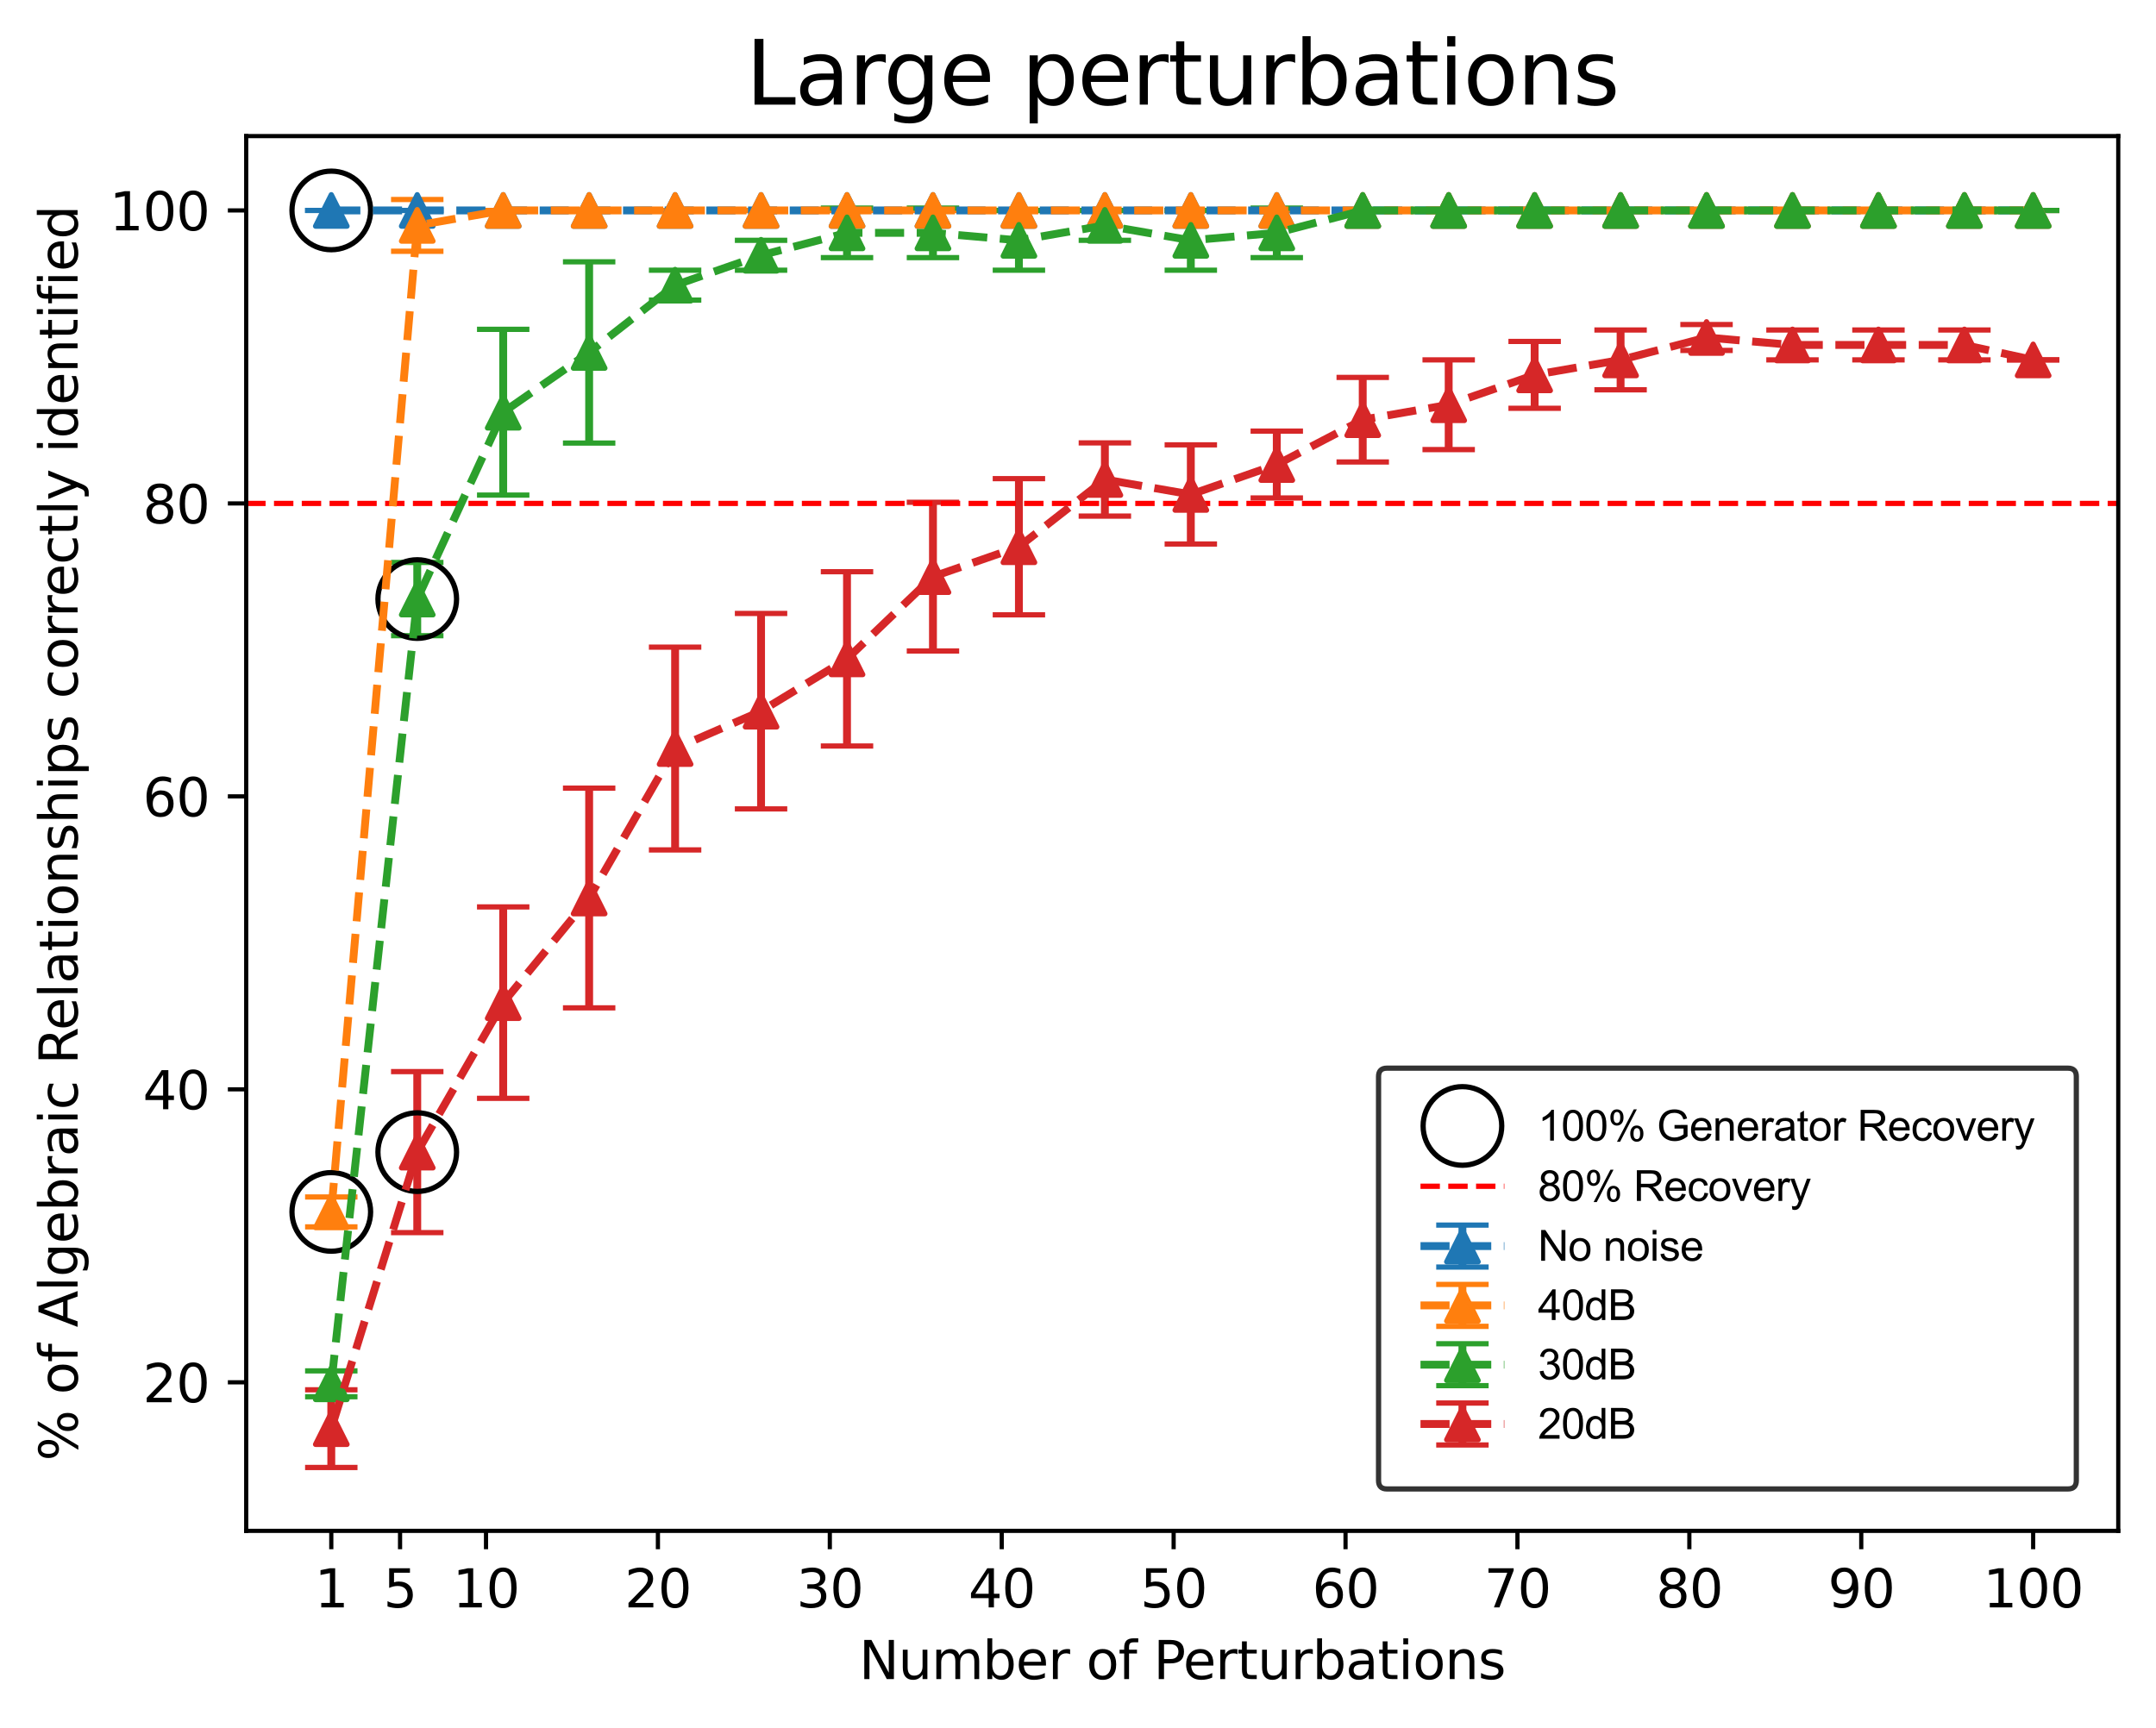 <?xml version="1.0" encoding="utf-8" standalone="no"?>
<!DOCTYPE svg PUBLIC "-//W3C//DTD SVG 1.1//EN"
  "http://www.w3.org/Graphics/SVG/1.1/DTD/svg11.dtd">
<svg xmlns:xlink="http://www.w3.org/1999/xlink" width="411.286pt" height="329.634pt" viewBox="0 0 411.286 329.634" xmlns="http://www.w3.org/2000/svg" version="1.1">
 <defs>
  <style type="text/css">*{stroke-linejoin: round; stroke-linecap: butt}</style>
 </defs>
 <g id="figure_1">
  <g id="patch_1">
   <path d="M 0 329.634 
L 411.286 329.634 
L 411.286 0 
L 0 0 
z
" style="fill: #ffffff"/>
  </g>
  <g id="axes_1">
   <g id="patch_2">
    <path d="M 46.966 292.077 
L 404.086 292.077 
L 404.086 25.965 
L 46.966 25.965 
z
" style="fill: #ffffff"/>
   </g>
   <g id="matplotlib.axis_1">
    <g id="xtick_1">
     <g id="line2d_1">
      <defs>
       <path id="m071ea709c2" d="M 0 0 
L 0 3.5 
" style="stroke: #000000; stroke-width: 0.8"/>
      </defs>
      <g>
       <use xlink:href="#m071ea709c2" x="63.198" y="292.077" style="stroke: #000000; stroke-width: 0.8"/>
      </g>
     </g>
     <g id="text_1">
      <!-- 1 -->
      <g transform="translate(60.017 306.676) scale(0.1 -0.1)">
       <defs>
        <path id="DejaVuSans-31" d="M 794 531 
L 1825 531 
L 1825 4091 
L 703 3866 
L 703 4441 
L 1819 4666 
L 2450 4666 
L 2450 531 
L 3481 531 
L 3481 0 
L 794 0 
L 794 531 
z
" transform="scale(0.016)"/>
       </defs>
       <use xlink:href="#DejaVuSans-31"/>
      </g>
     </g>
    </g>
    <g id="xtick_2">
     <g id="line2d_2">
      <g>
       <use xlink:href="#m071ea709c2" x="76.316" y="292.077" style="stroke: #000000; stroke-width: 0.8"/>
      </g>
     </g>
     <g id="text_2">
      <!-- 5 -->
      <g transform="translate(73.134 306.676) scale(0.1 -0.1)">
       <defs>
        <path id="DejaVuSans-35" d="M 691 4666 
L 3169 4666 
L 3169 4134 
L 1269 4134 
L 1269 2991 
Q 1406 3038 1543 3061 
Q 1681 3084 1819 3084 
Q 2600 3084 3056 2656 
Q 3513 2228 3513 1497 
Q 3513 744 3044 326 
Q 2575 -91 1722 -91 
Q 1428 -91 1123 -41 
Q 819 9 494 109 
L 494 744 
Q 775 591 1075 516 
Q 1375 441 1709 441 
Q 2250 441 2565 725 
Q 2881 1009 2881 1497 
Q 2881 1984 2565 2268 
Q 2250 2553 1709 2553 
Q 1456 2553 1204 2497 
Q 953 2441 691 2322 
L 691 4666 
z
" transform="scale(0.016)"/>
       </defs>
       <use xlink:href="#DejaVuSans-35"/>
      </g>
     </g>
    </g>
    <g id="xtick_3">
     <g id="line2d_3">
      <g>
       <use xlink:href="#m071ea709c2" x="92.712" y="292.077" style="stroke: #000000; stroke-width: 0.8"/>
      </g>
     </g>
     <g id="text_3">
      <!-- 10 -->
      <g transform="translate(86.35 306.676) scale(0.1 -0.1)">
       <defs>
        <path id="DejaVuSans-30" d="M 2034 4250 
Q 1547 4250 1301 3770 
Q 1056 3291 1056 2328 
Q 1056 1369 1301 889 
Q 1547 409 2034 409 
Q 2525 409 2770 889 
Q 3016 1369 3016 2328 
Q 3016 3291 2770 3770 
Q 2525 4250 2034 4250 
z
M 2034 4750 
Q 2819 4750 3233 4129 
Q 3647 3509 3647 2328 
Q 3647 1150 3233 529 
Q 2819 -91 2034 -91 
Q 1250 -91 836 529 
Q 422 1150 422 2328 
Q 422 3509 836 4129 
Q 1250 4750 2034 4750 
z
" transform="scale(0.016)"/>
       </defs>
       <use xlink:href="#DejaVuSans-31"/>
       <use xlink:href="#DejaVuSans-30" x="63.623"/>
      </g>
     </g>
    </g>
    <g id="xtick_4">
     <g id="line2d_4">
      <g>
       <use xlink:href="#m071ea709c2" x="125.506" y="292.077" style="stroke: #000000; stroke-width: 0.8"/>
      </g>
     </g>
     <g id="text_4">
      <!-- 20 -->
      <g transform="translate(119.143 306.676) scale(0.1 -0.1)">
       <defs>
        <path id="DejaVuSans-32" d="M 1228 531 
L 3431 531 
L 3431 0 
L 469 0 
L 469 531 
Q 828 903 1448 1529 
Q 2069 2156 2228 2338 
Q 2531 2678 2651 2914 
Q 2772 3150 2772 3378 
Q 2772 3750 2511 3984 
Q 2250 4219 1831 4219 
Q 1534 4219 1204 4116 
Q 875 4013 500 3803 
L 500 4441 
Q 881 4594 1212 4672 
Q 1544 4750 1819 4750 
Q 2544 4750 2975 4387 
Q 3406 4025 3406 3419 
Q 3406 3131 3298 2873 
Q 3191 2616 2906 2266 
Q 2828 2175 2409 1742 
Q 1991 1309 1228 531 
z
" transform="scale(0.016)"/>
       </defs>
       <use xlink:href="#DejaVuSans-32"/>
       <use xlink:href="#DejaVuSans-30" x="63.623"/>
      </g>
     </g>
    </g>
    <g id="xtick_5">
     <g id="line2d_5">
      <g>
       <use xlink:href="#m071ea709c2" x="158.299" y="292.077" style="stroke: #000000; stroke-width: 0.8"/>
      </g>
     </g>
     <g id="text_5">
      <!-- 30 -->
      <g transform="translate(151.937 306.676) scale(0.1 -0.1)">
       <defs>
        <path id="DejaVuSans-33" d="M 2597 2516 
Q 3050 2419 3304 2112 
Q 3559 1806 3559 1356 
Q 3559 666 3084 287 
Q 2609 -91 1734 -91 
Q 1441 -91 1130 -33 
Q 819 25 488 141 
L 488 750 
Q 750 597 1062 519 
Q 1375 441 1716 441 
Q 2309 441 2620 675 
Q 2931 909 2931 1356 
Q 2931 1769 2642 2001 
Q 2353 2234 1838 2234 
L 1294 2234 
L 1294 2753 
L 1863 2753 
Q 2328 2753 2575 2939 
Q 2822 3125 2822 3475 
Q 2822 3834 2567 4026 
Q 2313 4219 1838 4219 
Q 1578 4219 1281 4162 
Q 984 4106 628 3988 
L 628 4550 
Q 988 4650 1302 4700 
Q 1616 4750 1894 4750 
Q 2613 4750 3031 4423 
Q 3450 4097 3450 3541 
Q 3450 3153 3228 2886 
Q 3006 2619 2597 2516 
z
" transform="scale(0.016)"/>
       </defs>
       <use xlink:href="#DejaVuSans-33"/>
       <use xlink:href="#DejaVuSans-30" x="63.623"/>
      </g>
     </g>
    </g>
    <g id="xtick_6">
     <g id="line2d_6">
      <g>
       <use xlink:href="#m071ea709c2" x="191.093" y="292.077" style="stroke: #000000; stroke-width: 0.8"/>
      </g>
     </g>
     <g id="text_6">
      <!-- 40 -->
      <g transform="translate(184.73 306.676) scale(0.1 -0.1)">
       <defs>
        <path id="DejaVuSans-34" d="M 2419 4116 
L 825 1625 
L 2419 1625 
L 2419 4116 
z
M 2253 4666 
L 3047 4666 
L 3047 1625 
L 3713 1625 
L 3713 1100 
L 3047 1100 
L 3047 0 
L 2419 0 
L 2419 1100 
L 313 1100 
L 313 1709 
L 2253 4666 
z
" transform="scale(0.016)"/>
       </defs>
       <use xlink:href="#DejaVuSans-34"/>
       <use xlink:href="#DejaVuSans-30" x="63.623"/>
      </g>
     </g>
    </g>
    <g id="xtick_7">
     <g id="line2d_7">
      <g>
       <use xlink:href="#m071ea709c2" x="223.886" y="292.077" style="stroke: #000000; stroke-width: 0.8"/>
      </g>
     </g>
     <g id="text_7">
      <!-- 50 -->
      <g transform="translate(217.523 306.676) scale(0.1 -0.1)">
       <use xlink:href="#DejaVuSans-35"/>
       <use xlink:href="#DejaVuSans-30" x="63.623"/>
      </g>
     </g>
    </g>
    <g id="xtick_8">
     <g id="line2d_8">
      <g>
       <use xlink:href="#m071ea709c2" x="256.679" y="292.077" style="stroke: #000000; stroke-width: 0.8"/>
      </g>
     </g>
     <g id="text_8">
      <!-- 60 -->
      <g transform="translate(250.317 306.676) scale(0.1 -0.1)">
       <defs>
        <path id="DejaVuSans-36" d="M 2113 2584 
Q 1688 2584 1439 2293 
Q 1191 2003 1191 1497 
Q 1191 994 1439 701 
Q 1688 409 2113 409 
Q 2538 409 2786 701 
Q 3034 994 3034 1497 
Q 3034 2003 2786 2293 
Q 2538 2584 2113 2584 
z
M 3366 4563 
L 3366 3988 
Q 3128 4100 2886 4159 
Q 2644 4219 2406 4219 
Q 1781 4219 1451 3797 
Q 1122 3375 1075 2522 
Q 1259 2794 1537 2939 
Q 1816 3084 2150 3084 
Q 2853 3084 3261 2657 
Q 3669 2231 3669 1497 
Q 3669 778 3244 343 
Q 2819 -91 2113 -91 
Q 1303 -91 875 529 
Q 447 1150 447 2328 
Q 447 3434 972 4092 
Q 1497 4750 2381 4750 
Q 2619 4750 2861 4703 
Q 3103 4656 3366 4563 
z
" transform="scale(0.016)"/>
       </defs>
       <use xlink:href="#DejaVuSans-36"/>
       <use xlink:href="#DejaVuSans-30" x="63.623"/>
      </g>
     </g>
    </g>
    <g id="xtick_9">
     <g id="line2d_9">
      <g>
       <use xlink:href="#m071ea709c2" x="289.473" y="292.077" style="stroke: #000000; stroke-width: 0.8"/>
      </g>
     </g>
     <g id="text_9">
      <!-- 70 -->
      <g transform="translate(283.11 306.676) scale(0.1 -0.1)">
       <defs>
        <path id="DejaVuSans-37" d="M 525 4666 
L 3525 4666 
L 3525 4397 
L 1831 0 
L 1172 0 
L 2766 4134 
L 525 4134 
L 525 4666 
z
" transform="scale(0.016)"/>
       </defs>
       <use xlink:href="#DejaVuSans-37"/>
       <use xlink:href="#DejaVuSans-30" x="63.623"/>
      </g>
     </g>
    </g>
    <g id="xtick_10">
     <g id="line2d_10">
      <g>
       <use xlink:href="#m071ea709c2" x="322.266" y="292.077" style="stroke: #000000; stroke-width: 0.8"/>
      </g>
     </g>
     <g id="text_10">
      <!-- 80 -->
      <g transform="translate(315.904 306.676) scale(0.1 -0.1)">
       <defs>
        <path id="DejaVuSans-38" d="M 2034 2216 
Q 1584 2216 1326 1975 
Q 1069 1734 1069 1313 
Q 1069 891 1326 650 
Q 1584 409 2034 409 
Q 2484 409 2743 651 
Q 3003 894 3003 1313 
Q 3003 1734 2745 1975 
Q 2488 2216 2034 2216 
z
M 1403 2484 
Q 997 2584 770 2862 
Q 544 3141 544 3541 
Q 544 4100 942 4425 
Q 1341 4750 2034 4750 
Q 2731 4750 3128 4425 
Q 3525 4100 3525 3541 
Q 3525 3141 3298 2862 
Q 3072 2584 2669 2484 
Q 3125 2378 3379 2068 
Q 3634 1759 3634 1313 
Q 3634 634 3220 271 
Q 2806 -91 2034 -91 
Q 1263 -91 848 271 
Q 434 634 434 1313 
Q 434 1759 690 2068 
Q 947 2378 1403 2484 
z
M 1172 3481 
Q 1172 3119 1398 2916 
Q 1625 2713 2034 2713 
Q 2441 2713 2670 2916 
Q 2900 3119 2900 3481 
Q 2900 3844 2670 4047 
Q 2441 4250 2034 4250 
Q 1625 4250 1398 4047 
Q 1172 3844 1172 3481 
z
" transform="scale(0.016)"/>
       </defs>
       <use xlink:href="#DejaVuSans-38"/>
       <use xlink:href="#DejaVuSans-30" x="63.623"/>
      </g>
     </g>
    </g>
    <g id="xtick_11">
     <g id="line2d_11">
      <g>
       <use xlink:href="#m071ea709c2" x="355.06" y="292.077" style="stroke: #000000; stroke-width: 0.8"/>
      </g>
     </g>
     <g id="text_11">
      <!-- 90 -->
      <g transform="translate(348.697 306.676) scale(0.1 -0.1)">
       <defs>
        <path id="DejaVuSans-39" d="M 703 97 
L 703 672 
Q 941 559 1184 500 
Q 1428 441 1663 441 
Q 2288 441 2617 861 
Q 2947 1281 2994 2138 
Q 2813 1869 2534 1725 
Q 2256 1581 1919 1581 
Q 1219 1581 811 2004 
Q 403 2428 403 3163 
Q 403 3881 828 4315 
Q 1253 4750 1959 4750 
Q 2769 4750 3195 4129 
Q 3622 3509 3622 2328 
Q 3622 1225 3098 567 
Q 2575 -91 1691 -91 
Q 1453 -91 1209 -44 
Q 966 3 703 97 
z
M 1959 2075 
Q 2384 2075 2632 2365 
Q 2881 2656 2881 3163 
Q 2881 3666 2632 3958 
Q 2384 4250 1959 4250 
Q 1534 4250 1286 3958 
Q 1038 3666 1038 3163 
Q 1038 2656 1286 2365 
Q 1534 2075 1959 2075 
z
" transform="scale(0.016)"/>
       </defs>
       <use xlink:href="#DejaVuSans-39"/>
       <use xlink:href="#DejaVuSans-30" x="63.623"/>
      </g>
     </g>
    </g>
    <g id="xtick_12">
     <g id="line2d_12">
      <g>
       <use xlink:href="#m071ea709c2" x="387.853" y="292.077" style="stroke: #000000; stroke-width: 0.8"/>
      </g>
     </g>
     <g id="text_12">
      <!-- 100 -->
      <g transform="translate(378.309 306.676) scale(0.1 -0.1)">
       <use xlink:href="#DejaVuSans-31"/>
       <use xlink:href="#DejaVuSans-30" x="63.623"/>
       <use xlink:href="#DejaVuSans-30" x="127.246"/>
      </g>
     </g>
    </g>
    <g id="text_13">
     <!-- Number of Perturbations -->
     <g transform="translate(163.872 320.354) scale(0.1 -0.1)">
      <defs>
       <path id="DejaVuSans-4e" d="M 628 4666 
L 1478 4666 
L 3547 763 
L 3547 4666 
L 4159 4666 
L 4159 0 
L 3309 0 
L 1241 3903 
L 1241 0 
L 628 0 
L 628 4666 
z
" transform="scale(0.016)"/>
       <path id="DejaVuSans-75" d="M 544 1381 
L 544 3500 
L 1119 3500 
L 1119 1403 
Q 1119 906 1312 657 
Q 1506 409 1894 409 
Q 2359 409 2629 706 
Q 2900 1003 2900 1516 
L 2900 3500 
L 3475 3500 
L 3475 0 
L 2900 0 
L 2900 538 
Q 2691 219 2414 64 
Q 2138 -91 1772 -91 
Q 1169 -91 856 284 
Q 544 659 544 1381 
z
M 1991 3584 
L 1991 3584 
z
" transform="scale(0.016)"/>
       <path id="DejaVuSans-6d" d="M 3328 2828 
Q 3544 3216 3844 3400 
Q 4144 3584 4550 3584 
Q 5097 3584 5394 3201 
Q 5691 2819 5691 2113 
L 5691 0 
L 5113 0 
L 5113 2094 
Q 5113 2597 4934 2840 
Q 4756 3084 4391 3084 
Q 3944 3084 3684 2787 
Q 3425 2491 3425 1978 
L 3425 0 
L 2847 0 
L 2847 2094 
Q 2847 2600 2669 2842 
Q 2491 3084 2119 3084 
Q 1678 3084 1418 2786 
Q 1159 2488 1159 1978 
L 1159 0 
L 581 0 
L 581 3500 
L 1159 3500 
L 1159 2956 
Q 1356 3278 1631 3431 
Q 1906 3584 2284 3584 
Q 2666 3584 2933 3390 
Q 3200 3197 3328 2828 
z
" transform="scale(0.016)"/>
       <path id="DejaVuSans-62" d="M 3116 1747 
Q 3116 2381 2855 2742 
Q 2594 3103 2138 3103 
Q 1681 3103 1420 2742 
Q 1159 2381 1159 1747 
Q 1159 1113 1420 752 
Q 1681 391 2138 391 
Q 2594 391 2855 752 
Q 3116 1113 3116 1747 
z
M 1159 2969 
Q 1341 3281 1617 3432 
Q 1894 3584 2278 3584 
Q 2916 3584 3314 3078 
Q 3713 2572 3713 1747 
Q 3713 922 3314 415 
Q 2916 -91 2278 -91 
Q 1894 -91 1617 61 
Q 1341 213 1159 525 
L 1159 0 
L 581 0 
L 581 4863 
L 1159 4863 
L 1159 2969 
z
" transform="scale(0.016)"/>
       <path id="DejaVuSans-65" d="M 3597 1894 
L 3597 1613 
L 953 1613 
Q 991 1019 1311 708 
Q 1631 397 2203 397 
Q 2534 397 2845 478 
Q 3156 559 3463 722 
L 3463 178 
Q 3153 47 2828 -22 
Q 2503 -91 2169 -91 
Q 1331 -91 842 396 
Q 353 884 353 1716 
Q 353 2575 817 3079 
Q 1281 3584 2069 3584 
Q 2775 3584 3186 3129 
Q 3597 2675 3597 1894 
z
M 3022 2063 
Q 3016 2534 2758 2815 
Q 2500 3097 2075 3097 
Q 1594 3097 1305 2825 
Q 1016 2553 972 2059 
L 3022 2063 
z
" transform="scale(0.016)"/>
       <path id="DejaVuSans-72" d="M 2631 2963 
Q 2534 3019 2420 3045 
Q 2306 3072 2169 3072 
Q 1681 3072 1420 2755 
Q 1159 2438 1159 1844 
L 1159 0 
L 581 0 
L 581 3500 
L 1159 3500 
L 1159 2956 
Q 1341 3275 1631 3429 
Q 1922 3584 2338 3584 
Q 2397 3584 2469 3576 
Q 2541 3569 2628 3553 
L 2631 2963 
z
" transform="scale(0.016)"/>
       <path id="DejaVuSans-20" transform="scale(0.016)"/>
       <path id="DejaVuSans-6f" d="M 1959 3097 
Q 1497 3097 1228 2736 
Q 959 2375 959 1747 
Q 959 1119 1226 758 
Q 1494 397 1959 397 
Q 2419 397 2687 759 
Q 2956 1122 2956 1747 
Q 2956 2369 2687 2733 
Q 2419 3097 1959 3097 
z
M 1959 3584 
Q 2709 3584 3137 3096 
Q 3566 2609 3566 1747 
Q 3566 888 3137 398 
Q 2709 -91 1959 -91 
Q 1206 -91 779 398 
Q 353 888 353 1747 
Q 353 2609 779 3096 
Q 1206 3584 1959 3584 
z
" transform="scale(0.016)"/>
       <path id="DejaVuSans-66" d="M 2375 4863 
L 2375 4384 
L 1825 4384 
Q 1516 4384 1395 4259 
Q 1275 4134 1275 3809 
L 1275 3500 
L 2222 3500 
L 2222 3053 
L 1275 3053 
L 1275 0 
L 697 0 
L 697 3053 
L 147 3053 
L 147 3500 
L 697 3500 
L 697 3744 
Q 697 4328 969 4595 
Q 1241 4863 1831 4863 
L 2375 4863 
z
" transform="scale(0.016)"/>
       <path id="DejaVuSans-50" d="M 1259 4147 
L 1259 2394 
L 2053 2394 
Q 2494 2394 2734 2622 
Q 2975 2850 2975 3272 
Q 2975 3691 2734 3919 
Q 2494 4147 2053 4147 
L 1259 4147 
z
M 628 4666 
L 2053 4666 
Q 2838 4666 3239 4311 
Q 3641 3956 3641 3272 
Q 3641 2581 3239 2228 
Q 2838 1875 2053 1875 
L 1259 1875 
L 1259 0 
L 628 0 
L 628 4666 
z
" transform="scale(0.016)"/>
       <path id="DejaVuSans-74" d="M 1172 4494 
L 1172 3500 
L 2356 3500 
L 2356 3053 
L 1172 3053 
L 1172 1153 
Q 1172 725 1289 603 
Q 1406 481 1766 481 
L 2356 481 
L 2356 0 
L 1766 0 
Q 1100 0 847 248 
Q 594 497 594 1153 
L 594 3053 
L 172 3053 
L 172 3500 
L 594 3500 
L 594 4494 
L 1172 4494 
z
" transform="scale(0.016)"/>
       <path id="DejaVuSans-61" d="M 2194 1759 
Q 1497 1759 1228 1600 
Q 959 1441 959 1056 
Q 959 750 1161 570 
Q 1363 391 1709 391 
Q 2188 391 2477 730 
Q 2766 1069 2766 1631 
L 2766 1759 
L 2194 1759 
z
M 3341 1997 
L 3341 0 
L 2766 0 
L 2766 531 
Q 2569 213 2275 61 
Q 1981 -91 1556 -91 
Q 1019 -91 701 211 
Q 384 513 384 1019 
Q 384 1609 779 1909 
Q 1175 2209 1959 2209 
L 2766 2209 
L 2766 2266 
Q 2766 2663 2505 2880 
Q 2244 3097 1772 3097 
Q 1472 3097 1187 3025 
Q 903 2953 641 2809 
L 641 3341 
Q 956 3463 1253 3523 
Q 1550 3584 1831 3584 
Q 2591 3584 2966 3190 
Q 3341 2797 3341 1997 
z
" transform="scale(0.016)"/>
       <path id="DejaVuSans-69" d="M 603 3500 
L 1178 3500 
L 1178 0 
L 603 0 
L 603 3500 
z
M 603 4863 
L 1178 4863 
L 1178 4134 
L 603 4134 
L 603 4863 
z
" transform="scale(0.016)"/>
       <path id="DejaVuSans-6e" d="M 3513 2113 
L 3513 0 
L 2938 0 
L 2938 2094 
Q 2938 2591 2744 2837 
Q 2550 3084 2163 3084 
Q 1697 3084 1428 2787 
Q 1159 2491 1159 1978 
L 1159 0 
L 581 0 
L 581 3500 
L 1159 3500 
L 1159 2956 
Q 1366 3272 1645 3428 
Q 1925 3584 2291 3584 
Q 2894 3584 3203 3211 
Q 3513 2838 3513 2113 
z
" transform="scale(0.016)"/>
       <path id="DejaVuSans-73" d="M 2834 3397 
L 2834 2853 
Q 2591 2978 2328 3040 
Q 2066 3103 1784 3103 
Q 1356 3103 1142 2972 
Q 928 2841 928 2578 
Q 928 2378 1081 2264 
Q 1234 2150 1697 2047 
L 1894 2003 
Q 2506 1872 2764 1633 
Q 3022 1394 3022 966 
Q 3022 478 2636 193 
Q 2250 -91 1575 -91 
Q 1294 -91 989 -36 
Q 684 19 347 128 
L 347 722 
Q 666 556 975 473 
Q 1284 391 1588 391 
Q 1994 391 2212 530 
Q 2431 669 2431 922 
Q 2431 1156 2273 1281 
Q 2116 1406 1581 1522 
L 1381 1569 
Q 847 1681 609 1914 
Q 372 2147 372 2553 
Q 372 3047 722 3315 
Q 1072 3584 1716 3584 
Q 2034 3584 2315 3537 
Q 2597 3491 2834 3397 
z
" transform="scale(0.016)"/>
      </defs>
      <use xlink:href="#DejaVuSans-4e"/>
      <use xlink:href="#DejaVuSans-75" x="74.805"/>
      <use xlink:href="#DejaVuSans-6d" x="138.184"/>
      <use xlink:href="#DejaVuSans-62" x="235.596"/>
      <use xlink:href="#DejaVuSans-65" x="299.072"/>
      <use xlink:href="#DejaVuSans-72" x="360.596"/>
      <use xlink:href="#DejaVuSans-20" x="401.709"/>
      <use xlink:href="#DejaVuSans-6f" x="433.496"/>
      <use xlink:href="#DejaVuSans-66" x="494.678"/>
      <use xlink:href="#DejaVuSans-20" x="529.883"/>
      <use xlink:href="#DejaVuSans-50" x="561.67"/>
      <use xlink:href="#DejaVuSans-65" x="618.348"/>
      <use xlink:href="#DejaVuSans-72" x="679.871"/>
      <use xlink:href="#DejaVuSans-74" x="720.984"/>
      <use xlink:href="#DejaVuSans-75" x="760.193"/>
      <use xlink:href="#DejaVuSans-72" x="823.572"/>
      <use xlink:href="#DejaVuSans-62" x="864.686"/>
      <use xlink:href="#DejaVuSans-61" x="928.162"/>
      <use xlink:href="#DejaVuSans-74" x="989.441"/>
      <use xlink:href="#DejaVuSans-69" x="1028.65"/>
      <use xlink:href="#DejaVuSans-6f" x="1056.434"/>
      <use xlink:href="#DejaVuSans-6e" x="1117.615"/>
      <use xlink:href="#DejaVuSans-73" x="1180.994"/>
     </g>
    </g>
   </g>
   <g id="matplotlib.axis_2">
    <g id="ytick_1">
     <g id="line2d_13">
      <defs>
       <path id="m4b65b4dccd" d="M 0 0 
L -3.5 0 
" style="stroke: #000000; stroke-width: 0.8"/>
      </defs>
      <g>
       <use xlink:href="#m4b65b4dccd" x="46.966" y="263.732" style="stroke: #000000; stroke-width: 0.8"/>
      </g>
     </g>
     <g id="text_14">
      <!-- 20 -->
      <g transform="translate(27.241 267.531) scale(0.1 -0.1)">
       <use xlink:href="#DejaVuSans-32"/>
       <use xlink:href="#DejaVuSans-30" x="63.623"/>
      </g>
     </g>
    </g>
    <g id="ytick_2">
     <g id="line2d_14">
      <g>
       <use xlink:href="#m4b65b4dccd" x="46.966" y="207.836" style="stroke: #000000; stroke-width: 0.8"/>
      </g>
     </g>
     <g id="text_15">
      <!-- 40 -->
      <g transform="translate(27.241 211.635) scale(0.1 -0.1)">
       <use xlink:href="#DejaVuSans-34"/>
       <use xlink:href="#DejaVuSans-30" x="63.623"/>
      </g>
     </g>
    </g>
    <g id="ytick_3">
     <g id="line2d_15">
      <g>
       <use xlink:href="#m4b65b4dccd" x="46.966" y="151.94" style="stroke: #000000; stroke-width: 0.8"/>
      </g>
     </g>
     <g id="text_16">
      <!-- 60 -->
      <g transform="translate(27.241 155.739) scale(0.1 -0.1)">
       <use xlink:href="#DejaVuSans-36"/>
       <use xlink:href="#DejaVuSans-30" x="63.623"/>
      </g>
     </g>
    </g>
    <g id="ytick_4">
     <g id="line2d_16">
      <g>
       <use xlink:href="#m4b65b4dccd" x="46.966" y="96.045" style="stroke: #000000; stroke-width: 0.8"/>
      </g>
     </g>
     <g id="text_17">
      <!-- 80 -->
      <g transform="translate(27.241 99.844) scale(0.1 -0.1)">
       <use xlink:href="#DejaVuSans-38"/>
       <use xlink:href="#DejaVuSans-30" x="63.623"/>
      </g>
     </g>
    </g>
    <g id="ytick_5">
     <g id="line2d_17">
      <g>
       <use xlink:href="#m4b65b4dccd" x="46.966" y="40.149" style="stroke: #000000; stroke-width: 0.8"/>
      </g>
     </g>
     <g id="text_18">
      <!-- 100 -->
      <g transform="translate(20.878 43.948) scale(0.1 -0.1)">
       <use xlink:href="#DejaVuSans-31"/>
       <use xlink:href="#DejaVuSans-30" x="63.623"/>
       <use xlink:href="#DejaVuSans-30" x="127.246"/>
      </g>
     </g>
    </g>
    <g id="text_19">
     <!-- % of Algebraic Relationships correctly identified -->
     <g transform="translate(14.798 278.739) rotate(-90) scale(0.1 -0.1)">
      <defs>
       <path id="DejaVuSans-25" d="M 4653 2053 
Q 4381 2053 4226 1822 
Q 4072 1591 4072 1178 
Q 4072 772 4226 539 
Q 4381 306 4653 306 
Q 4919 306 5073 539 
Q 5228 772 5228 1178 
Q 5228 1588 5073 1820 
Q 4919 2053 4653 2053 
z
M 4653 2450 
Q 5147 2450 5437 2106 
Q 5728 1763 5728 1178 
Q 5728 594 5436 251 
Q 5144 -91 4653 -91 
Q 4153 -91 3862 251 
Q 3572 594 3572 1178 
Q 3572 1766 3864 2108 
Q 4156 2450 4653 2450 
z
M 1428 4353 
Q 1159 4353 1004 4120 
Q 850 3888 850 3481 
Q 850 3069 1003 2837 
Q 1156 2606 1428 2606 
Q 1700 2606 1854 2837 
Q 2009 3069 2009 3481 
Q 2009 3884 1853 4118 
Q 1697 4353 1428 4353 
z
M 4250 4750 
L 4750 4750 
L 1831 -91 
L 1331 -91 
L 4250 4750 
z
M 1428 4750 
Q 1922 4750 2215 4408 
Q 2509 4066 2509 3481 
Q 2509 2891 2217 2550 
Q 1925 2209 1428 2209 
Q 931 2209 642 2551 
Q 353 2894 353 3481 
Q 353 4063 643 4406 
Q 934 4750 1428 4750 
z
" transform="scale(0.016)"/>
       <path id="DejaVuSans-41" d="M 2188 4044 
L 1331 1722 
L 3047 1722 
L 2188 4044 
z
M 1831 4666 
L 2547 4666 
L 4325 0 
L 3669 0 
L 3244 1197 
L 1141 1197 
L 716 0 
L 50 0 
L 1831 4666 
z
" transform="scale(0.016)"/>
       <path id="DejaVuSans-6c" d="M 603 4863 
L 1178 4863 
L 1178 0 
L 603 0 
L 603 4863 
z
" transform="scale(0.016)"/>
       <path id="DejaVuSans-67" d="M 2906 1791 
Q 2906 2416 2648 2759 
Q 2391 3103 1925 3103 
Q 1463 3103 1205 2759 
Q 947 2416 947 1791 
Q 947 1169 1205 825 
Q 1463 481 1925 481 
Q 2391 481 2648 825 
Q 2906 1169 2906 1791 
z
M 3481 434 
Q 3481 -459 3084 -895 
Q 2688 -1331 1869 -1331 
Q 1566 -1331 1297 -1286 
Q 1028 -1241 775 -1147 
L 775 -588 
Q 1028 -725 1275 -790 
Q 1522 -856 1778 -856 
Q 2344 -856 2625 -561 
Q 2906 -266 2906 331 
L 2906 616 
Q 2728 306 2450 153 
Q 2172 0 1784 0 
Q 1141 0 747 490 
Q 353 981 353 1791 
Q 353 2603 747 3093 
Q 1141 3584 1784 3584 
Q 2172 3584 2450 3431 
Q 2728 3278 2906 2969 
L 2906 3500 
L 3481 3500 
L 3481 434 
z
" transform="scale(0.016)"/>
       <path id="DejaVuSans-63" d="M 3122 3366 
L 3122 2828 
Q 2878 2963 2633 3030 
Q 2388 3097 2138 3097 
Q 1578 3097 1268 2742 
Q 959 2388 959 1747 
Q 959 1106 1268 751 
Q 1578 397 2138 397 
Q 2388 397 2633 464 
Q 2878 531 3122 666 
L 3122 134 
Q 2881 22 2623 -34 
Q 2366 -91 2075 -91 
Q 1284 -91 818 406 
Q 353 903 353 1747 
Q 353 2603 823 3093 
Q 1294 3584 2113 3584 
Q 2378 3584 2631 3529 
Q 2884 3475 3122 3366 
z
" transform="scale(0.016)"/>
       <path id="DejaVuSans-52" d="M 2841 2188 
Q 3044 2119 3236 1894 
Q 3428 1669 3622 1275 
L 4263 0 
L 3584 0 
L 2988 1197 
Q 2756 1666 2539 1819 
Q 2322 1972 1947 1972 
L 1259 1972 
L 1259 0 
L 628 0 
L 628 4666 
L 2053 4666 
Q 2853 4666 3247 4331 
Q 3641 3997 3641 3322 
Q 3641 2881 3436 2590 
Q 3231 2300 2841 2188 
z
M 1259 4147 
L 1259 2491 
L 2053 2491 
Q 2509 2491 2742 2702 
Q 2975 2913 2975 3322 
Q 2975 3731 2742 3939 
Q 2509 4147 2053 4147 
L 1259 4147 
z
" transform="scale(0.016)"/>
       <path id="DejaVuSans-68" d="M 3513 2113 
L 3513 0 
L 2938 0 
L 2938 2094 
Q 2938 2591 2744 2837 
Q 2550 3084 2163 3084 
Q 1697 3084 1428 2787 
Q 1159 2491 1159 1978 
L 1159 0 
L 581 0 
L 581 4863 
L 1159 4863 
L 1159 2956 
Q 1366 3272 1645 3428 
Q 1925 3584 2291 3584 
Q 2894 3584 3203 3211 
Q 3513 2838 3513 2113 
z
" transform="scale(0.016)"/>
       <path id="DejaVuSans-70" d="M 1159 525 
L 1159 -1331 
L 581 -1331 
L 581 3500 
L 1159 3500 
L 1159 2969 
Q 1341 3281 1617 3432 
Q 1894 3584 2278 3584 
Q 2916 3584 3314 3078 
Q 3713 2572 3713 1747 
Q 3713 922 3314 415 
Q 2916 -91 2278 -91 
Q 1894 -91 1617 61 
Q 1341 213 1159 525 
z
M 3116 1747 
Q 3116 2381 2855 2742 
Q 2594 3103 2138 3103 
Q 1681 3103 1420 2742 
Q 1159 2381 1159 1747 
Q 1159 1113 1420 752 
Q 1681 391 2138 391 
Q 2594 391 2855 752 
Q 3116 1113 3116 1747 
z
" transform="scale(0.016)"/>
       <path id="DejaVuSans-79" d="M 2059 -325 
Q 1816 -950 1584 -1140 
Q 1353 -1331 966 -1331 
L 506 -1331 
L 506 -850 
L 844 -850 
Q 1081 -850 1212 -737 
Q 1344 -625 1503 -206 
L 1606 56 
L 191 3500 
L 800 3500 
L 1894 763 
L 2988 3500 
L 3597 3500 
L 2059 -325 
z
" transform="scale(0.016)"/>
       <path id="DejaVuSans-64" d="M 2906 2969 
L 2906 4863 
L 3481 4863 
L 3481 0 
L 2906 0 
L 2906 525 
Q 2725 213 2448 61 
Q 2172 -91 1784 -91 
Q 1150 -91 751 415 
Q 353 922 353 1747 
Q 353 2572 751 3078 
Q 1150 3584 1784 3584 
Q 2172 3584 2448 3432 
Q 2725 3281 2906 2969 
z
M 947 1747 
Q 947 1113 1208 752 
Q 1469 391 1925 391 
Q 2381 391 2643 752 
Q 2906 1113 2906 1747 
Q 2906 2381 2643 2742 
Q 2381 3103 1925 3103 
Q 1469 3103 1208 2742 
Q 947 2381 947 1747 
z
" transform="scale(0.016)"/>
      </defs>
      <use xlink:href="#DejaVuSans-25"/>
      <use xlink:href="#DejaVuSans-20" x="95.02"/>
      <use xlink:href="#DejaVuSans-6f" x="126.807"/>
      <use xlink:href="#DejaVuSans-66" x="187.988"/>
      <use xlink:href="#DejaVuSans-20" x="223.193"/>
      <use xlink:href="#DejaVuSans-41" x="254.98"/>
      <use xlink:href="#DejaVuSans-6c" x="323.389"/>
      <use xlink:href="#DejaVuSans-67" x="351.172"/>
      <use xlink:href="#DejaVuSans-65" x="414.648"/>
      <use xlink:href="#DejaVuSans-62" x="476.172"/>
      <use xlink:href="#DejaVuSans-72" x="539.648"/>
      <use xlink:href="#DejaVuSans-61" x="580.762"/>
      <use xlink:href="#DejaVuSans-69" x="642.041"/>
      <use xlink:href="#DejaVuSans-63" x="669.824"/>
      <use xlink:href="#DejaVuSans-20" x="724.805"/>
      <use xlink:href="#DejaVuSans-52" x="756.592"/>
      <use xlink:href="#DejaVuSans-65" x="821.574"/>
      <use xlink:href="#DejaVuSans-6c" x="883.098"/>
      <use xlink:href="#DejaVuSans-61" x="910.881"/>
      <use xlink:href="#DejaVuSans-74" x="972.16"/>
      <use xlink:href="#DejaVuSans-69" x="1011.369"/>
      <use xlink:href="#DejaVuSans-6f" x="1039.152"/>
      <use xlink:href="#DejaVuSans-6e" x="1100.334"/>
      <use xlink:href="#DejaVuSans-73" x="1163.713"/>
      <use xlink:href="#DejaVuSans-68" x="1215.812"/>
      <use xlink:href="#DejaVuSans-69" x="1279.191"/>
      <use xlink:href="#DejaVuSans-70" x="1306.975"/>
      <use xlink:href="#DejaVuSans-73" x="1370.451"/>
      <use xlink:href="#DejaVuSans-20" x="1422.551"/>
      <use xlink:href="#DejaVuSans-63" x="1454.338"/>
      <use xlink:href="#DejaVuSans-6f" x="1509.318"/>
      <use xlink:href="#DejaVuSans-72" x="1570.5"/>
      <use xlink:href="#DejaVuSans-72" x="1609.863"/>
      <use xlink:href="#DejaVuSans-65" x="1648.727"/>
      <use xlink:href="#DejaVuSans-63" x="1710.25"/>
      <use xlink:href="#DejaVuSans-74" x="1765.23"/>
      <use xlink:href="#DejaVuSans-6c" x="1804.439"/>
      <use xlink:href="#DejaVuSans-79" x="1832.223"/>
      <use xlink:href="#DejaVuSans-20" x="1891.402"/>
      <use xlink:href="#DejaVuSans-69" x="1923.189"/>
      <use xlink:href="#DejaVuSans-64" x="1950.973"/>
      <use xlink:href="#DejaVuSans-65" x="2014.449"/>
      <use xlink:href="#DejaVuSans-6e" x="2075.973"/>
      <use xlink:href="#DejaVuSans-74" x="2139.352"/>
      <use xlink:href="#DejaVuSans-69" x="2178.561"/>
      <use xlink:href="#DejaVuSans-66" x="2206.344"/>
      <use xlink:href="#DejaVuSans-69" x="2241.549"/>
      <use xlink:href="#DejaVuSans-65" x="2269.332"/>
      <use xlink:href="#DejaVuSans-64" x="2330.855"/>
     </g>
    </g>
   </g>
   <g id="LineCollection_1">
    <path d="M 63.198 40.149 
L 63.198 40.149 
" clip-path="url(#p8c52803b8f)" style="fill: none; stroke: #1f77b4; stroke-width: 1.5"/>
    <path d="M 79.595 40.149 
L 79.595 40.149 
" clip-path="url(#p8c52803b8f)" style="fill: none; stroke: #1f77b4; stroke-width: 1.5"/>
    <path d="M 95.992 40.149 
L 95.992 40.149 
" clip-path="url(#p8c52803b8f)" style="fill: none; stroke: #1f77b4; stroke-width: 1.5"/>
    <path d="M 112.388 40.149 
L 112.388 40.149 
" clip-path="url(#p8c52803b8f)" style="fill: none; stroke: #1f77b4; stroke-width: 1.5"/>
    <path d="M 128.785 40.149 
L 128.785 40.149 
" clip-path="url(#p8c52803b8f)" style="fill: none; stroke: #1f77b4; stroke-width: 1.5"/>
    <path d="M 145.182 40.149 
L 145.182 40.149 
" clip-path="url(#p8c52803b8f)" style="fill: none; stroke: #1f77b4; stroke-width: 1.5"/>
    <path d="M 161.579 40.149 
L 161.579 40.149 
" clip-path="url(#p8c52803b8f)" style="fill: none; stroke: #1f77b4; stroke-width: 1.5"/>
    <path d="M 177.975 40.149 
L 177.975 40.149 
" clip-path="url(#p8c52803b8f)" style="fill: none; stroke: #1f77b4; stroke-width: 1.5"/>
    <path d="M 194.372 40.149 
L 194.372 40.149 
" clip-path="url(#p8c52803b8f)" style="fill: none; stroke: #1f77b4; stroke-width: 1.5"/>
    <path d="M 210.769 40.149 
L 210.769 40.149 
" clip-path="url(#p8c52803b8f)" style="fill: none; stroke: #1f77b4; stroke-width: 1.5"/>
    <path d="M 227.165 40.149 
L 227.165 40.149 
" clip-path="url(#p8c52803b8f)" style="fill: none; stroke: #1f77b4; stroke-width: 1.5"/>
    <path d="M 243.562 40.149 
L 243.562 40.149 
" clip-path="url(#p8c52803b8f)" style="fill: none; stroke: #1f77b4; stroke-width: 1.5"/>
    <path d="M 259.959 40.149 
L 259.959 40.149 
" clip-path="url(#p8c52803b8f)" style="fill: none; stroke: #1f77b4; stroke-width: 1.5"/>
    <path d="M 276.355 40.149 
L 276.355 40.149 
" clip-path="url(#p8c52803b8f)" style="fill: none; stroke: #1f77b4; stroke-width: 1.5"/>
    <path d="M 292.752 40.149 
L 292.752 40.149 
" clip-path="url(#p8c52803b8f)" style="fill: none; stroke: #1f77b4; stroke-width: 1.5"/>
    <path d="M 309.149 40.149 
L 309.149 40.149 
" clip-path="url(#p8c52803b8f)" style="fill: none; stroke: #1f77b4; stroke-width: 1.5"/>
    <path d="M 325.545 40.149 
L 325.545 40.149 
" clip-path="url(#p8c52803b8f)" style="fill: none; stroke: #1f77b4; stroke-width: 1.5"/>
    <path d="M 341.942 40.149 
L 341.942 40.149 
" clip-path="url(#p8c52803b8f)" style="fill: none; stroke: #1f77b4; stroke-width: 1.5"/>
    <path d="M 358.339 40.149 
L 358.339 40.149 
" clip-path="url(#p8c52803b8f)" style="fill: none; stroke: #1f77b4; stroke-width: 1.5"/>
    <path d="M 374.736 40.149 
L 374.736 40.149 
" clip-path="url(#p8c52803b8f)" style="fill: none; stroke: #1f77b4; stroke-width: 1.5"/>
    <path d="M 387.853 40.149 
L 387.853 40.149 
" clip-path="url(#p8c52803b8f)" style="fill: none; stroke: #1f77b4; stroke-width: 1.5"/>
   </g>
   <g id="line2d_18">
    <defs>
     <path id="m8d8204adaf" d="M 5 0 
L -5 -0 
" style="stroke: #1f77b4"/>
    </defs>
    <g clip-path="url(#p8c52803b8f)">
     <use xlink:href="#m8d8204adaf" x="63.198" y="40.149" style="fill: #1f77b4; stroke: #1f77b4"/>
     <use xlink:href="#m8d8204adaf" x="79.595" y="40.149" style="fill: #1f77b4; stroke: #1f77b4"/>
     <use xlink:href="#m8d8204adaf" x="95.992" y="40.149" style="fill: #1f77b4; stroke: #1f77b4"/>
     <use xlink:href="#m8d8204adaf" x="112.388" y="40.149" style="fill: #1f77b4; stroke: #1f77b4"/>
     <use xlink:href="#m8d8204adaf" x="128.785" y="40.149" style="fill: #1f77b4; stroke: #1f77b4"/>
     <use xlink:href="#m8d8204adaf" x="145.182" y="40.149" style="fill: #1f77b4; stroke: #1f77b4"/>
     <use xlink:href="#m8d8204adaf" x="161.579" y="40.149" style="fill: #1f77b4; stroke: #1f77b4"/>
     <use xlink:href="#m8d8204adaf" x="177.975" y="40.149" style="fill: #1f77b4; stroke: #1f77b4"/>
     <use xlink:href="#m8d8204adaf" x="194.372" y="40.149" style="fill: #1f77b4; stroke: #1f77b4"/>
     <use xlink:href="#m8d8204adaf" x="210.769" y="40.149" style="fill: #1f77b4; stroke: #1f77b4"/>
     <use xlink:href="#m8d8204adaf" x="227.165" y="40.149" style="fill: #1f77b4; stroke: #1f77b4"/>
     <use xlink:href="#m8d8204adaf" x="243.562" y="40.149" style="fill: #1f77b4; stroke: #1f77b4"/>
     <use xlink:href="#m8d8204adaf" x="259.959" y="40.149" style="fill: #1f77b4; stroke: #1f77b4"/>
     <use xlink:href="#m8d8204adaf" x="276.355" y="40.149" style="fill: #1f77b4; stroke: #1f77b4"/>
     <use xlink:href="#m8d8204adaf" x="292.752" y="40.149" style="fill: #1f77b4; stroke: #1f77b4"/>
     <use xlink:href="#m8d8204adaf" x="309.149" y="40.149" style="fill: #1f77b4; stroke: #1f77b4"/>
     <use xlink:href="#m8d8204adaf" x="325.545" y="40.149" style="fill: #1f77b4; stroke: #1f77b4"/>
     <use xlink:href="#m8d8204adaf" x="341.942" y="40.149" style="fill: #1f77b4; stroke: #1f77b4"/>
     <use xlink:href="#m8d8204adaf" x="358.339" y="40.149" style="fill: #1f77b4; stroke: #1f77b4"/>
     <use xlink:href="#m8d8204adaf" x="374.736" y="40.149" style="fill: #1f77b4; stroke: #1f77b4"/>
     <use xlink:href="#m8d8204adaf" x="387.853" y="40.149" style="fill: #1f77b4; stroke: #1f77b4"/>
    </g>
   </g>
   <g id="line2d_19">
    <g clip-path="url(#p8c52803b8f)">
     <use xlink:href="#m8d8204adaf" x="63.198" y="40.149" style="fill: #1f77b4; stroke: #1f77b4"/>
     <use xlink:href="#m8d8204adaf" x="79.595" y="40.149" style="fill: #1f77b4; stroke: #1f77b4"/>
     <use xlink:href="#m8d8204adaf" x="95.992" y="40.149" style="fill: #1f77b4; stroke: #1f77b4"/>
     <use xlink:href="#m8d8204adaf" x="112.388" y="40.149" style="fill: #1f77b4; stroke: #1f77b4"/>
     <use xlink:href="#m8d8204adaf" x="128.785" y="40.149" style="fill: #1f77b4; stroke: #1f77b4"/>
     <use xlink:href="#m8d8204adaf" x="145.182" y="40.149" style="fill: #1f77b4; stroke: #1f77b4"/>
     <use xlink:href="#m8d8204adaf" x="161.579" y="40.149" style="fill: #1f77b4; stroke: #1f77b4"/>
     <use xlink:href="#m8d8204adaf" x="177.975" y="40.149" style="fill: #1f77b4; stroke: #1f77b4"/>
     <use xlink:href="#m8d8204adaf" x="194.372" y="40.149" style="fill: #1f77b4; stroke: #1f77b4"/>
     <use xlink:href="#m8d8204adaf" x="210.769" y="40.149" style="fill: #1f77b4; stroke: #1f77b4"/>
     <use xlink:href="#m8d8204adaf" x="227.165" y="40.149" style="fill: #1f77b4; stroke: #1f77b4"/>
     <use xlink:href="#m8d8204adaf" x="243.562" y="40.149" style="fill: #1f77b4; stroke: #1f77b4"/>
     <use xlink:href="#m8d8204adaf" x="259.959" y="40.149" style="fill: #1f77b4; stroke: #1f77b4"/>
     <use xlink:href="#m8d8204adaf" x="276.355" y="40.149" style="fill: #1f77b4; stroke: #1f77b4"/>
     <use xlink:href="#m8d8204adaf" x="292.752" y="40.149" style="fill: #1f77b4; stroke: #1f77b4"/>
     <use xlink:href="#m8d8204adaf" x="309.149" y="40.149" style="fill: #1f77b4; stroke: #1f77b4"/>
     <use xlink:href="#m8d8204adaf" x="325.545" y="40.149" style="fill: #1f77b4; stroke: #1f77b4"/>
     <use xlink:href="#m8d8204adaf" x="341.942" y="40.149" style="fill: #1f77b4; stroke: #1f77b4"/>
     <use xlink:href="#m8d8204adaf" x="358.339" y="40.149" style="fill: #1f77b4; stroke: #1f77b4"/>
     <use xlink:href="#m8d8204adaf" x="374.736" y="40.149" style="fill: #1f77b4; stroke: #1f77b4"/>
     <use xlink:href="#m8d8204adaf" x="387.853" y="40.149" style="fill: #1f77b4; stroke: #1f77b4"/>
    </g>
   </g>
   <g id="line2d_20">
    <defs>
     <path id="m84a99c0352" d="M 0 7.5 
C 1.989 7.5 3.897 6.71 5.303 5.303 
C 6.71 3.897 7.5 1.989 7.5 0 
C 7.5 -1.989 6.71 -3.897 5.303 -5.303 
C 3.897 -6.71 1.989 -7.5 0 -7.5 
C -1.989 -7.5 -3.897 -6.71 -5.303 -5.303 
C -6.71 -3.897 -7.5 -1.989 -7.5 0 
C -7.5 1.989 -6.71 3.897 -5.303 5.303 
C -3.897 6.71 -1.989 7.5 0 7.5 
z
" style="stroke: #000000"/>
    </defs>
    <g clip-path="url(#p8c52803b8f)">
     <use xlink:href="#m84a99c0352" x="63.198" y="40.149" style="fill-opacity: 0; stroke: #000000"/>
    </g>
   </g>
   <g id="LineCollection_2">
    <path d="M 63.198 234.073 
L 63.198 228.369 
" clip-path="url(#p8c52803b8f)" style="fill: none; stroke: #ff7f0e; stroke-width: 1.5"/>
    <path d="M 79.595 47.94 
L 79.595 38.061 
" clip-path="url(#p8c52803b8f)" style="fill: none; stroke: #ff7f0e; stroke-width: 1.5"/>
    <path d="M 95.992 40.149 
L 95.992 40.149 
" clip-path="url(#p8c52803b8f)" style="fill: none; stroke: #ff7f0e; stroke-width: 1.5"/>
    <path d="M 112.388 40.149 
L 112.388 40.149 
" clip-path="url(#p8c52803b8f)" style="fill: none; stroke: #ff7f0e; stroke-width: 1.5"/>
    <path d="M 128.785 40.149 
L 128.785 40.149 
" clip-path="url(#p8c52803b8f)" style="fill: none; stroke: #ff7f0e; stroke-width: 1.5"/>
    <path d="M 145.182 40.149 
L 145.182 40.149 
" clip-path="url(#p8c52803b8f)" style="fill: none; stroke: #ff7f0e; stroke-width: 1.5"/>
    <path d="M 161.579 40.149 
L 161.579 40.149 
" clip-path="url(#p8c52803b8f)" style="fill: none; stroke: #ff7f0e; stroke-width: 1.5"/>
    <path d="M 177.975 40.149 
L 177.975 40.149 
" clip-path="url(#p8c52803b8f)" style="fill: none; stroke: #ff7f0e; stroke-width: 1.5"/>
    <path d="M 194.372 40.149 
L 194.372 40.149 
" clip-path="url(#p8c52803b8f)" style="fill: none; stroke: #ff7f0e; stroke-width: 1.5"/>
    <path d="M 210.769 40.149 
L 210.769 40.149 
" clip-path="url(#p8c52803b8f)" style="fill: none; stroke: #ff7f0e; stroke-width: 1.5"/>
    <path d="M 227.165 40.149 
L 227.165 40.149 
" clip-path="url(#p8c52803b8f)" style="fill: none; stroke: #ff7f0e; stroke-width: 1.5"/>
    <path d="M 243.562 40.149 
L 243.562 40.149 
" clip-path="url(#p8c52803b8f)" style="fill: none; stroke: #ff7f0e; stroke-width: 1.5"/>
    <path d="M 259.959 40.149 
L 259.959 40.149 
" clip-path="url(#p8c52803b8f)" style="fill: none; stroke: #ff7f0e; stroke-width: 1.5"/>
    <path d="M 276.355 40.149 
L 276.355 40.149 
" clip-path="url(#p8c52803b8f)" style="fill: none; stroke: #ff7f0e; stroke-width: 1.5"/>
    <path d="M 292.752 40.149 
L 292.752 40.149 
" clip-path="url(#p8c52803b8f)" style="fill: none; stroke: #ff7f0e; stroke-width: 1.5"/>
    <path d="M 309.149 40.149 
L 309.149 40.149 
" clip-path="url(#p8c52803b8f)" style="fill: none; stroke: #ff7f0e; stroke-width: 1.5"/>
    <path d="M 325.545 40.149 
L 325.545 40.149 
" clip-path="url(#p8c52803b8f)" style="fill: none; stroke: #ff7f0e; stroke-width: 1.5"/>
    <path d="M 341.942 40.149 
L 341.942 40.149 
" clip-path="url(#p8c52803b8f)" style="fill: none; stroke: #ff7f0e; stroke-width: 1.5"/>
    <path d="M 358.339 40.149 
L 358.339 40.149 
" clip-path="url(#p8c52803b8f)" style="fill: none; stroke: #ff7f0e; stroke-width: 1.5"/>
    <path d="M 374.736 40.149 
L 374.736 40.149 
" clip-path="url(#p8c52803b8f)" style="fill: none; stroke: #ff7f0e; stroke-width: 1.5"/>
    <path d="M 387.853 40.149 
L 387.853 40.149 
" clip-path="url(#p8c52803b8f)" style="fill: none; stroke: #ff7f0e; stroke-width: 1.5"/>
   </g>
   <g id="line2d_21">
    <defs>
     <path id="m06015ece75" d="M 5 0 
L -5 -0 
" style="stroke: #ff7f0e"/>
    </defs>
    <g clip-path="url(#p8c52803b8f)">
     <use xlink:href="#m06015ece75" x="63.198" y="234.073" style="fill: #ff7f0e; stroke: #ff7f0e"/>
     <use xlink:href="#m06015ece75" x="79.595" y="47.94" style="fill: #ff7f0e; stroke: #ff7f0e"/>
     <use xlink:href="#m06015ece75" x="95.992" y="40.149" style="fill: #ff7f0e; stroke: #ff7f0e"/>
     <use xlink:href="#m06015ece75" x="112.388" y="40.149" style="fill: #ff7f0e; stroke: #ff7f0e"/>
     <use xlink:href="#m06015ece75" x="128.785" y="40.149" style="fill: #ff7f0e; stroke: #ff7f0e"/>
     <use xlink:href="#m06015ece75" x="145.182" y="40.149" style="fill: #ff7f0e; stroke: #ff7f0e"/>
     <use xlink:href="#m06015ece75" x="161.579" y="40.149" style="fill: #ff7f0e; stroke: #ff7f0e"/>
     <use xlink:href="#m06015ece75" x="177.975" y="40.149" style="fill: #ff7f0e; stroke: #ff7f0e"/>
     <use xlink:href="#m06015ece75" x="194.372" y="40.149" style="fill: #ff7f0e; stroke: #ff7f0e"/>
     <use xlink:href="#m06015ece75" x="210.769" y="40.149" style="fill: #ff7f0e; stroke: #ff7f0e"/>
     <use xlink:href="#m06015ece75" x="227.165" y="40.149" style="fill: #ff7f0e; stroke: #ff7f0e"/>
     <use xlink:href="#m06015ece75" x="243.562" y="40.149" style="fill: #ff7f0e; stroke: #ff7f0e"/>
     <use xlink:href="#m06015ece75" x="259.959" y="40.149" style="fill: #ff7f0e; stroke: #ff7f0e"/>
     <use xlink:href="#m06015ece75" x="276.355" y="40.149" style="fill: #ff7f0e; stroke: #ff7f0e"/>
     <use xlink:href="#m06015ece75" x="292.752" y="40.149" style="fill: #ff7f0e; stroke: #ff7f0e"/>
     <use xlink:href="#m06015ece75" x="309.149" y="40.149" style="fill: #ff7f0e; stroke: #ff7f0e"/>
     <use xlink:href="#m06015ece75" x="325.545" y="40.149" style="fill: #ff7f0e; stroke: #ff7f0e"/>
     <use xlink:href="#m06015ece75" x="341.942" y="40.149" style="fill: #ff7f0e; stroke: #ff7f0e"/>
     <use xlink:href="#m06015ece75" x="358.339" y="40.149" style="fill: #ff7f0e; stroke: #ff7f0e"/>
     <use xlink:href="#m06015ece75" x="374.736" y="40.149" style="fill: #ff7f0e; stroke: #ff7f0e"/>
     <use xlink:href="#m06015ece75" x="387.853" y="40.149" style="fill: #ff7f0e; stroke: #ff7f0e"/>
    </g>
   </g>
   <g id="line2d_22">
    <g clip-path="url(#p8c52803b8f)">
     <use xlink:href="#m06015ece75" x="63.198" y="228.369" style="fill: #ff7f0e; stroke: #ff7f0e"/>
     <use xlink:href="#m06015ece75" x="79.595" y="38.061" style="fill: #ff7f0e; stroke: #ff7f0e"/>
     <use xlink:href="#m06015ece75" x="95.992" y="40.149" style="fill: #ff7f0e; stroke: #ff7f0e"/>
     <use xlink:href="#m06015ece75" x="112.388" y="40.149" style="fill: #ff7f0e; stroke: #ff7f0e"/>
     <use xlink:href="#m06015ece75" x="128.785" y="40.149" style="fill: #ff7f0e; stroke: #ff7f0e"/>
     <use xlink:href="#m06015ece75" x="145.182" y="40.149" style="fill: #ff7f0e; stroke: #ff7f0e"/>
     <use xlink:href="#m06015ece75" x="161.579" y="40.149" style="fill: #ff7f0e; stroke: #ff7f0e"/>
     <use xlink:href="#m06015ece75" x="177.975" y="40.149" style="fill: #ff7f0e; stroke: #ff7f0e"/>
     <use xlink:href="#m06015ece75" x="194.372" y="40.149" style="fill: #ff7f0e; stroke: #ff7f0e"/>
     <use xlink:href="#m06015ece75" x="210.769" y="40.149" style="fill: #ff7f0e; stroke: #ff7f0e"/>
     <use xlink:href="#m06015ece75" x="227.165" y="40.149" style="fill: #ff7f0e; stroke: #ff7f0e"/>
     <use xlink:href="#m06015ece75" x="243.562" y="40.149" style="fill: #ff7f0e; stroke: #ff7f0e"/>
     <use xlink:href="#m06015ece75" x="259.959" y="40.149" style="fill: #ff7f0e; stroke: #ff7f0e"/>
     <use xlink:href="#m06015ece75" x="276.355" y="40.149" style="fill: #ff7f0e; stroke: #ff7f0e"/>
     <use xlink:href="#m06015ece75" x="292.752" y="40.149" style="fill: #ff7f0e; stroke: #ff7f0e"/>
     <use xlink:href="#m06015ece75" x="309.149" y="40.149" style="fill: #ff7f0e; stroke: #ff7f0e"/>
     <use xlink:href="#m06015ece75" x="325.545" y="40.149" style="fill: #ff7f0e; stroke: #ff7f0e"/>
     <use xlink:href="#m06015ece75" x="341.942" y="40.149" style="fill: #ff7f0e; stroke: #ff7f0e"/>
     <use xlink:href="#m06015ece75" x="358.339" y="40.149" style="fill: #ff7f0e; stroke: #ff7f0e"/>
     <use xlink:href="#m06015ece75" x="374.736" y="40.149" style="fill: #ff7f0e; stroke: #ff7f0e"/>
     <use xlink:href="#m06015ece75" x="387.853" y="40.149" style="fill: #ff7f0e; stroke: #ff7f0e"/>
    </g>
   </g>
   <g id="line2d_23">
    <g clip-path="url(#p8c52803b8f)">
     <use xlink:href="#m84a99c0352" x="63.198" y="231.221" style="fill-opacity: 0; stroke: #000000"/>
    </g>
   </g>
   <g id="LineCollection_3">
    <path d="M 63.198 266.486 
L 63.198 261.547 
" clip-path="url(#p8c52803b8f)" style="fill: none; stroke: #2ca02c; stroke-width: 1.5"/>
    <path d="M 79.595 121.282 
L 79.595 107.311 
" clip-path="url(#p8c52803b8f)" style="fill: none; stroke: #2ca02c; stroke-width: 1.5"/>
    <path d="M 95.992 94.463 
L 95.992 62.834 
" clip-path="url(#p8c52803b8f)" style="fill: none; stroke: #2ca02c; stroke-width: 1.5"/>
    <path d="M 112.388 84.53 
L 112.388 49.953 
" clip-path="url(#p8c52803b8f)" style="fill: none; stroke: #2ca02c; stroke-width: 1.5"/>
    <path d="M 128.785 57.26 
L 128.785 51.556 
" clip-path="url(#p8c52803b8f)" style="fill: none; stroke: #2ca02c; stroke-width: 1.5"/>
    <path d="M 145.182 51.556 
L 145.182 45.853 
" clip-path="url(#p8c52803b8f)" style="fill: none; stroke: #2ca02c; stroke-width: 1.5"/>
    <path d="M 161.579 49.156 
L 161.579 39.698 
" clip-path="url(#p8c52803b8f)" style="fill: none; stroke: #2ca02c; stroke-width: 1.5"/>
    <path d="M 177.975 49.156 
L 177.975 39.698 
" clip-path="url(#p8c52803b8f)" style="fill: none; stroke: #2ca02c; stroke-width: 1.5"/>
    <path d="M 194.372 51.556 
L 194.372 40.149 
" clip-path="url(#p8c52803b8f)" style="fill: none; stroke: #2ca02c; stroke-width: 1.5"/>
    <path d="M 210.769 45.853 
L 210.769 40.149 
" clip-path="url(#p8c52803b8f)" style="fill: none; stroke: #2ca02c; stroke-width: 1.5"/>
    <path d="M 227.165 51.556 
L 227.165 40.149 
" clip-path="url(#p8c52803b8f)" style="fill: none; stroke: #2ca02c; stroke-width: 1.5"/>
    <path d="M 243.562 49.156 
L 243.562 39.698 
" clip-path="url(#p8c52803b8f)" style="fill: none; stroke: #2ca02c; stroke-width: 1.5"/>
    <path d="M 259.959 40.149 
L 259.959 40.149 
" clip-path="url(#p8c52803b8f)" style="fill: none; stroke: #2ca02c; stroke-width: 1.5"/>
    <path d="M 276.355 40.149 
L 276.355 40.149 
" clip-path="url(#p8c52803b8f)" style="fill: none; stroke: #2ca02c; stroke-width: 1.5"/>
    <path d="M 292.752 40.149 
L 292.752 40.149 
" clip-path="url(#p8c52803b8f)" style="fill: none; stroke: #2ca02c; stroke-width: 1.5"/>
    <path d="M 309.149 40.149 
L 309.149 40.149 
" clip-path="url(#p8c52803b8f)" style="fill: none; stroke: #2ca02c; stroke-width: 1.5"/>
    <path d="M 325.545 40.149 
L 325.545 40.149 
" clip-path="url(#p8c52803b8f)" style="fill: none; stroke: #2ca02c; stroke-width: 1.5"/>
    <path d="M 341.942 40.149 
L 341.942 40.149 
" clip-path="url(#p8c52803b8f)" style="fill: none; stroke: #2ca02c; stroke-width: 1.5"/>
    <path d="M 358.339 40.149 
L 358.339 40.149 
" clip-path="url(#p8c52803b8f)" style="fill: none; stroke: #2ca02c; stroke-width: 1.5"/>
    <path d="M 374.736 40.149 
L 374.736 40.149 
" clip-path="url(#p8c52803b8f)" style="fill: none; stroke: #2ca02c; stroke-width: 1.5"/>
    <path d="M 387.853 40.149 
L 387.853 40.149 
" clip-path="url(#p8c52803b8f)" style="fill: none; stroke: #2ca02c; stroke-width: 1.5"/>
   </g>
   <g id="line2d_24">
    <defs>
     <path id="m63dd5eba05" d="M 5 0 
L -5 -0 
" style="stroke: #2ca02c"/>
    </defs>
    <g clip-path="url(#p8c52803b8f)">
     <use xlink:href="#m63dd5eba05" x="63.198" y="266.486" style="fill: #2ca02c; stroke: #2ca02c"/>
     <use xlink:href="#m63dd5eba05" x="79.595" y="121.282" style="fill: #2ca02c; stroke: #2ca02c"/>
     <use xlink:href="#m63dd5eba05" x="95.992" y="94.463" style="fill: #2ca02c; stroke: #2ca02c"/>
     <use xlink:href="#m63dd5eba05" x="112.388" y="84.53" style="fill: #2ca02c; stroke: #2ca02c"/>
     <use xlink:href="#m63dd5eba05" x="128.785" y="57.26" style="fill: #2ca02c; stroke: #2ca02c"/>
     <use xlink:href="#m63dd5eba05" x="145.182" y="51.556" style="fill: #2ca02c; stroke: #2ca02c"/>
     <use xlink:href="#m63dd5eba05" x="161.579" y="49.156" style="fill: #2ca02c; stroke: #2ca02c"/>
     <use xlink:href="#m63dd5eba05" x="177.975" y="49.156" style="fill: #2ca02c; stroke: #2ca02c"/>
     <use xlink:href="#m63dd5eba05" x="194.372" y="51.556" style="fill: #2ca02c; stroke: #2ca02c"/>
     <use xlink:href="#m63dd5eba05" x="210.769" y="45.853" style="fill: #2ca02c; stroke: #2ca02c"/>
     <use xlink:href="#m63dd5eba05" x="227.165" y="51.556" style="fill: #2ca02c; stroke: #2ca02c"/>
     <use xlink:href="#m63dd5eba05" x="243.562" y="49.156" style="fill: #2ca02c; stroke: #2ca02c"/>
     <use xlink:href="#m63dd5eba05" x="259.959" y="40.149" style="fill: #2ca02c; stroke: #2ca02c"/>
     <use xlink:href="#m63dd5eba05" x="276.355" y="40.149" style="fill: #2ca02c; stroke: #2ca02c"/>
     <use xlink:href="#m63dd5eba05" x="292.752" y="40.149" style="fill: #2ca02c; stroke: #2ca02c"/>
     <use xlink:href="#m63dd5eba05" x="309.149" y="40.149" style="fill: #2ca02c; stroke: #2ca02c"/>
     <use xlink:href="#m63dd5eba05" x="325.545" y="40.149" style="fill: #2ca02c; stroke: #2ca02c"/>
     <use xlink:href="#m63dd5eba05" x="341.942" y="40.149" style="fill: #2ca02c; stroke: #2ca02c"/>
     <use xlink:href="#m63dd5eba05" x="358.339" y="40.149" style="fill: #2ca02c; stroke: #2ca02c"/>
     <use xlink:href="#m63dd5eba05" x="374.736" y="40.149" style="fill: #2ca02c; stroke: #2ca02c"/>
     <use xlink:href="#m63dd5eba05" x="387.853" y="40.149" style="fill: #2ca02c; stroke: #2ca02c"/>
    </g>
   </g>
   <g id="line2d_25">
    <g clip-path="url(#p8c52803b8f)">
     <use xlink:href="#m63dd5eba05" x="63.198" y="261.547" style="fill: #2ca02c; stroke: #2ca02c"/>
     <use xlink:href="#m63dd5eba05" x="79.595" y="107.311" style="fill: #2ca02c; stroke: #2ca02c"/>
     <use xlink:href="#m63dd5eba05" x="95.992" y="62.834" style="fill: #2ca02c; stroke: #2ca02c"/>
     <use xlink:href="#m63dd5eba05" x="112.388" y="49.953" style="fill: #2ca02c; stroke: #2ca02c"/>
     <use xlink:href="#m63dd5eba05" x="128.785" y="51.556" style="fill: #2ca02c; stroke: #2ca02c"/>
     <use xlink:href="#m63dd5eba05" x="145.182" y="45.853" style="fill: #2ca02c; stroke: #2ca02c"/>
     <use xlink:href="#m63dd5eba05" x="161.579" y="39.698" style="fill: #2ca02c; stroke: #2ca02c"/>
     <use xlink:href="#m63dd5eba05" x="177.975" y="39.698" style="fill: #2ca02c; stroke: #2ca02c"/>
     <use xlink:href="#m63dd5eba05" x="194.372" y="40.149" style="fill: #2ca02c; stroke: #2ca02c"/>
     <use xlink:href="#m63dd5eba05" x="210.769" y="40.149" style="fill: #2ca02c; stroke: #2ca02c"/>
     <use xlink:href="#m63dd5eba05" x="227.165" y="40.149" style="fill: #2ca02c; stroke: #2ca02c"/>
     <use xlink:href="#m63dd5eba05" x="243.562" y="39.698" style="fill: #2ca02c; stroke: #2ca02c"/>
     <use xlink:href="#m63dd5eba05" x="259.959" y="40.149" style="fill: #2ca02c; stroke: #2ca02c"/>
     <use xlink:href="#m63dd5eba05" x="276.355" y="40.149" style="fill: #2ca02c; stroke: #2ca02c"/>
     <use xlink:href="#m63dd5eba05" x="292.752" y="40.149" style="fill: #2ca02c; stroke: #2ca02c"/>
     <use xlink:href="#m63dd5eba05" x="309.149" y="40.149" style="fill: #2ca02c; stroke: #2ca02c"/>
     <use xlink:href="#m63dd5eba05" x="325.545" y="40.149" style="fill: #2ca02c; stroke: #2ca02c"/>
     <use xlink:href="#m63dd5eba05" x="341.942" y="40.149" style="fill: #2ca02c; stroke: #2ca02c"/>
     <use xlink:href="#m63dd5eba05" x="358.339" y="40.149" style="fill: #2ca02c; stroke: #2ca02c"/>
     <use xlink:href="#m63dd5eba05" x="374.736" y="40.149" style="fill: #2ca02c; stroke: #2ca02c"/>
     <use xlink:href="#m63dd5eba05" x="387.853" y="40.149" style="fill: #2ca02c; stroke: #2ca02c"/>
    </g>
   </g>
   <g id="line2d_26">
    <g clip-path="url(#p8c52803b8f)">
     <use xlink:href="#m84a99c0352" x="79.595" y="114.296" style="fill-opacity: 0; stroke: #000000"/>
    </g>
   </g>
   <g id="LineCollection_4">
    <path d="M 63.198 279.981 
L 63.198 265.163 
" clip-path="url(#p8c52803b8f)" style="fill: none; stroke: #d62728; stroke-width: 1.5"/>
    <path d="M 79.595 235.171 
L 79.595 204.456 
" clip-path="url(#p8c52803b8f)" style="fill: none; stroke: #d62728; stroke-width: 1.5"/>
    <path d="M 95.992 209.556 
L 95.992 173.035 
" clip-path="url(#p8c52803b8f)" style="fill: none; stroke: #d62728; stroke-width: 1.5"/>
    <path d="M 112.388 192.289 
L 112.388 150.376 
" clip-path="url(#p8c52803b8f)" style="fill: none; stroke: #d62728; stroke-width: 1.5"/>
    <path d="M 128.785 162.156 
L 128.785 123.472 
" clip-path="url(#p8c52803b8f)" style="fill: none; stroke: #d62728; stroke-width: 1.5"/>
    <path d="M 145.182 154.331 
L 145.182 117.039 
" clip-path="url(#p8c52803b8f)" style="fill: none; stroke: #d62728; stroke-width: 1.5"/>
    <path d="M 161.579 142.332 
L 161.579 109.075 
" clip-path="url(#p8c52803b8f)" style="fill: none; stroke: #d62728; stroke-width: 1.5"/>
    <path d="M 177.975 124.206 
L 177.975 95.831 
" clip-path="url(#p8c52803b8f)" style="fill: none; stroke: #d62728; stroke-width: 1.5"/>
    <path d="M 194.372 117.306 
L 194.372 91.324 
" clip-path="url(#p8c52803b8f)" style="fill: none; stroke: #d62728; stroke-width: 1.5"/>
    <path d="M 210.769 98.467 
L 210.769 84.496 
" clip-path="url(#p8c52803b8f)" style="fill: none; stroke: #d62728; stroke-width: 1.5"/>
    <path d="M 227.165 103.792 
L 227.165 84.875 
" clip-path="url(#p8c52803b8f)" style="fill: none; stroke: #d62728; stroke-width: 1.5"/>
    <path d="M 243.562 95.007 
L 243.562 82.253 
" clip-path="url(#p8c52803b8f)" style="fill: none; stroke: #d62728; stroke-width: 1.5"/>
    <path d="M 259.959 88.141 
L 259.959 72.008 
" clip-path="url(#p8c52803b8f)" style="fill: none; stroke: #d62728; stroke-width: 1.5"/>
    <path d="M 276.355 85.778 
L 276.355 68.667 
" clip-path="url(#p8c52803b8f)" style="fill: none; stroke: #d62728; stroke-width: 1.5"/>
    <path d="M 292.752 77.896 
L 292.752 65.142 
" clip-path="url(#p8c52803b8f)" style="fill: none; stroke: #d62728; stroke-width: 1.5"/>
    <path d="M 309.149 74.371 
L 309.149 62.964 
" clip-path="url(#p8c52803b8f)" style="fill: none; stroke: #d62728; stroke-width: 1.5"/>
    <path d="M 325.545 66.859 
L 325.545 61.92 
" clip-path="url(#p8c52803b8f)" style="fill: none; stroke: #d62728; stroke-width: 1.5"/>
    <path d="M 341.942 68.667 
L 341.942 62.964 
" clip-path="url(#p8c52803b8f)" style="fill: none; stroke: #d62728; stroke-width: 1.5"/>
    <path d="M 358.339 68.667 
L 358.339 62.964 
" clip-path="url(#p8c52803b8f)" style="fill: none; stroke: #d62728; stroke-width: 1.5"/>
    <path d="M 374.736 68.667 
L 374.736 62.964 
" clip-path="url(#p8c52803b8f)" style="fill: none; stroke: #d62728; stroke-width: 1.5"/>
    <path d="M 387.853 68.667 
L 387.853 68.667 
" clip-path="url(#p8c52803b8f)" style="fill: none; stroke: #d62728; stroke-width: 1.5"/>
   </g>
   <g id="line2d_27">
    <defs>
     <path id="m2d8aa9176a" d="M 5 0 
L -5 -0 
" style="stroke: #d62728"/>
    </defs>
    <g clip-path="url(#p8c52803b8f)">
     <use xlink:href="#m2d8aa9176a" x="63.198" y="279.981" style="fill: #d62728; stroke: #d62728"/>
     <use xlink:href="#m2d8aa9176a" x="79.595" y="235.171" style="fill: #d62728; stroke: #d62728"/>
     <use xlink:href="#m2d8aa9176a" x="95.992" y="209.556" style="fill: #d62728; stroke: #d62728"/>
     <use xlink:href="#m2d8aa9176a" x="112.388" y="192.289" style="fill: #d62728; stroke: #d62728"/>
     <use xlink:href="#m2d8aa9176a" x="128.785" y="162.156" style="fill: #d62728; stroke: #d62728"/>
     <use xlink:href="#m2d8aa9176a" x="145.182" y="154.331" style="fill: #d62728; stroke: #d62728"/>
     <use xlink:href="#m2d8aa9176a" x="161.579" y="142.332" style="fill: #d62728; stroke: #d62728"/>
     <use xlink:href="#m2d8aa9176a" x="177.975" y="124.206" style="fill: #d62728; stroke: #d62728"/>
     <use xlink:href="#m2d8aa9176a" x="194.372" y="117.306" style="fill: #d62728; stroke: #d62728"/>
     <use xlink:href="#m2d8aa9176a" x="210.769" y="98.467" style="fill: #d62728; stroke: #d62728"/>
     <use xlink:href="#m2d8aa9176a" x="227.165" y="103.792" style="fill: #d62728; stroke: #d62728"/>
     <use xlink:href="#m2d8aa9176a" x="243.562" y="95.007" style="fill: #d62728; stroke: #d62728"/>
     <use xlink:href="#m2d8aa9176a" x="259.959" y="88.141" style="fill: #d62728; stroke: #d62728"/>
     <use xlink:href="#m2d8aa9176a" x="276.355" y="85.778" style="fill: #d62728; stroke: #d62728"/>
     <use xlink:href="#m2d8aa9176a" x="292.752" y="77.896" style="fill: #d62728; stroke: #d62728"/>
     <use xlink:href="#m2d8aa9176a" x="309.149" y="74.371" style="fill: #d62728; stroke: #d62728"/>
     <use xlink:href="#m2d8aa9176a" x="325.545" y="66.859" style="fill: #d62728; stroke: #d62728"/>
     <use xlink:href="#m2d8aa9176a" x="341.942" y="68.667" style="fill: #d62728; stroke: #d62728"/>
     <use xlink:href="#m2d8aa9176a" x="358.339" y="68.667" style="fill: #d62728; stroke: #d62728"/>
     <use xlink:href="#m2d8aa9176a" x="374.736" y="68.667" style="fill: #d62728; stroke: #d62728"/>
     <use xlink:href="#m2d8aa9176a" x="387.853" y="68.667" style="fill: #d62728; stroke: #d62728"/>
    </g>
   </g>
   <g id="line2d_28">
    <g clip-path="url(#p8c52803b8f)">
     <use xlink:href="#m2d8aa9176a" x="63.198" y="265.163" style="fill: #d62728; stroke: #d62728"/>
     <use xlink:href="#m2d8aa9176a" x="79.595" y="204.456" style="fill: #d62728; stroke: #d62728"/>
     <use xlink:href="#m2d8aa9176a" x="95.992" y="173.035" style="fill: #d62728; stroke: #d62728"/>
     <use xlink:href="#m2d8aa9176a" x="112.388" y="150.376" style="fill: #d62728; stroke: #d62728"/>
     <use xlink:href="#m2d8aa9176a" x="128.785" y="123.472" style="fill: #d62728; stroke: #d62728"/>
     <use xlink:href="#m2d8aa9176a" x="145.182" y="117.039" style="fill: #d62728; stroke: #d62728"/>
     <use xlink:href="#m2d8aa9176a" x="161.579" y="109.075" style="fill: #d62728; stroke: #d62728"/>
     <use xlink:href="#m2d8aa9176a" x="177.975" y="95.831" style="fill: #d62728; stroke: #d62728"/>
     <use xlink:href="#m2d8aa9176a" x="194.372" y="91.324" style="fill: #d62728; stroke: #d62728"/>
     <use xlink:href="#m2d8aa9176a" x="210.769" y="84.496" style="fill: #d62728; stroke: #d62728"/>
     <use xlink:href="#m2d8aa9176a" x="227.165" y="84.875" style="fill: #d62728; stroke: #d62728"/>
     <use xlink:href="#m2d8aa9176a" x="243.562" y="82.253" style="fill: #d62728; stroke: #d62728"/>
     <use xlink:href="#m2d8aa9176a" x="259.959" y="72.008" style="fill: #d62728; stroke: #d62728"/>
     <use xlink:href="#m2d8aa9176a" x="276.355" y="68.667" style="fill: #d62728; stroke: #d62728"/>
     <use xlink:href="#m2d8aa9176a" x="292.752" y="65.142" style="fill: #d62728; stroke: #d62728"/>
     <use xlink:href="#m2d8aa9176a" x="309.149" y="62.964" style="fill: #d62728; stroke: #d62728"/>
     <use xlink:href="#m2d8aa9176a" x="325.545" y="61.92" style="fill: #d62728; stroke: #d62728"/>
     <use xlink:href="#m2d8aa9176a" x="341.942" y="62.964" style="fill: #d62728; stroke: #d62728"/>
     <use xlink:href="#m2d8aa9176a" x="358.339" y="62.964" style="fill: #d62728; stroke: #d62728"/>
     <use xlink:href="#m2d8aa9176a" x="374.736" y="62.964" style="fill: #d62728; stroke: #d62728"/>
     <use xlink:href="#m2d8aa9176a" x="387.853" y="68.667" style="fill: #d62728; stroke: #d62728"/>
    </g>
   </g>
   <g id="line2d_29">
    <g clip-path="url(#p8c52803b8f)">
     <use xlink:href="#m84a99c0352" x="79.595" y="219.814" style="fill-opacity: 0; stroke: #000000"/>
    </g>
   </g>
   <g id="line2d_30">
    <path d="M 46.966 96.045 
L 404.086 96.045 
" clip-path="url(#p8c52803b8f)" style="fill: none; stroke-dasharray: 3.7,1.6; stroke-dashoffset: 0; stroke: #ff0000"/>
   </g>
   <g id="line2d_31">
    <path d="M 63.198 40.149 
L 79.595 40.149 
L 95.992 40.149 
L 112.388 40.149 
L 128.785 40.149 
L 145.182 40.149 
L 161.579 40.149 
L 177.975 40.149 
L 194.372 40.149 
L 210.769 40.149 
L 227.165 40.149 
L 243.562 40.149 
L 259.959 40.149 
L 276.355 40.149 
L 292.752 40.149 
L 309.149 40.149 
L 325.545 40.149 
L 341.942 40.149 
L 358.339 40.149 
L 374.736 40.149 
L 387.853 40.149 
" clip-path="url(#p8c52803b8f)" style="fill: none; stroke-dasharray: 5.55,2.4; stroke-dashoffset: 0; stroke: #1f77b4; stroke-width: 1.5"/>
    <defs>
     <path id="mfb0fef1b10" d="M 0 -3 
L -3 3 
L 3 3 
z
" style="stroke: #1f77b4; stroke-linejoin: miter"/>
    </defs>
    <g clip-path="url(#p8c52803b8f)">
     <use xlink:href="#mfb0fef1b10" x="63.198" y="40.149" style="fill: #1f77b4; stroke: #1f77b4; stroke-linejoin: miter"/>
     <use xlink:href="#mfb0fef1b10" x="79.595" y="40.149" style="fill: #1f77b4; stroke: #1f77b4; stroke-linejoin: miter"/>
     <use xlink:href="#mfb0fef1b10" x="95.992" y="40.149" style="fill: #1f77b4; stroke: #1f77b4; stroke-linejoin: miter"/>
     <use xlink:href="#mfb0fef1b10" x="112.388" y="40.149" style="fill: #1f77b4; stroke: #1f77b4; stroke-linejoin: miter"/>
     <use xlink:href="#mfb0fef1b10" x="128.785" y="40.149" style="fill: #1f77b4; stroke: #1f77b4; stroke-linejoin: miter"/>
     <use xlink:href="#mfb0fef1b10" x="145.182" y="40.149" style="fill: #1f77b4; stroke: #1f77b4; stroke-linejoin: miter"/>
     <use xlink:href="#mfb0fef1b10" x="161.579" y="40.149" style="fill: #1f77b4; stroke: #1f77b4; stroke-linejoin: miter"/>
     <use xlink:href="#mfb0fef1b10" x="177.975" y="40.149" style="fill: #1f77b4; stroke: #1f77b4; stroke-linejoin: miter"/>
     <use xlink:href="#mfb0fef1b10" x="194.372" y="40.149" style="fill: #1f77b4; stroke: #1f77b4; stroke-linejoin: miter"/>
     <use xlink:href="#mfb0fef1b10" x="210.769" y="40.149" style="fill: #1f77b4; stroke: #1f77b4; stroke-linejoin: miter"/>
     <use xlink:href="#mfb0fef1b10" x="227.165" y="40.149" style="fill: #1f77b4; stroke: #1f77b4; stroke-linejoin: miter"/>
     <use xlink:href="#mfb0fef1b10" x="243.562" y="40.149" style="fill: #1f77b4; stroke: #1f77b4; stroke-linejoin: miter"/>
     <use xlink:href="#mfb0fef1b10" x="259.959" y="40.149" style="fill: #1f77b4; stroke: #1f77b4; stroke-linejoin: miter"/>
     <use xlink:href="#mfb0fef1b10" x="276.355" y="40.149" style="fill: #1f77b4; stroke: #1f77b4; stroke-linejoin: miter"/>
     <use xlink:href="#mfb0fef1b10" x="292.752" y="40.149" style="fill: #1f77b4; stroke: #1f77b4; stroke-linejoin: miter"/>
     <use xlink:href="#mfb0fef1b10" x="309.149" y="40.149" style="fill: #1f77b4; stroke: #1f77b4; stroke-linejoin: miter"/>
     <use xlink:href="#mfb0fef1b10" x="325.545" y="40.149" style="fill: #1f77b4; stroke: #1f77b4; stroke-linejoin: miter"/>
     <use xlink:href="#mfb0fef1b10" x="341.942" y="40.149" style="fill: #1f77b4; stroke: #1f77b4; stroke-linejoin: miter"/>
     <use xlink:href="#mfb0fef1b10" x="358.339" y="40.149" style="fill: #1f77b4; stroke: #1f77b4; stroke-linejoin: miter"/>
     <use xlink:href="#mfb0fef1b10" x="374.736" y="40.149" style="fill: #1f77b4; stroke: #1f77b4; stroke-linejoin: miter"/>
     <use xlink:href="#mfb0fef1b10" x="387.853" y="40.149" style="fill: #1f77b4; stroke: #1f77b4; stroke-linejoin: miter"/>
    </g>
   </g>
   <g id="line2d_32">
    <path d="M 63.198 231.221 
L 79.595 43.001 
L 95.992 40.149 
L 112.388 40.149 
L 128.785 40.149 
L 145.182 40.149 
L 161.579 40.149 
L 177.975 40.149 
L 194.372 40.149 
L 210.769 40.149 
L 227.165 40.149 
L 243.562 40.149 
L 259.959 40.149 
L 276.355 40.149 
L 292.752 40.149 
L 309.149 40.149 
L 325.545 40.149 
L 341.942 40.149 
L 358.339 40.149 
L 374.736 40.149 
L 387.853 40.149 
" clip-path="url(#p8c52803b8f)" style="fill: none; stroke-dasharray: 5.55,2.4; stroke-dashoffset: 0; stroke: #ff7f0e; stroke-width: 1.5"/>
    <defs>
     <path id="ma5c14d4523" d="M 0 -3 
L -3 3 
L 3 3 
z
" style="stroke: #ff7f0e; stroke-linejoin: miter"/>
    </defs>
    <g clip-path="url(#p8c52803b8f)">
     <use xlink:href="#ma5c14d4523" x="63.198" y="231.221" style="fill: #ff7f0e; stroke: #ff7f0e; stroke-linejoin: miter"/>
     <use xlink:href="#ma5c14d4523" x="79.595" y="43.001" style="fill: #ff7f0e; stroke: #ff7f0e; stroke-linejoin: miter"/>
     <use xlink:href="#ma5c14d4523" x="95.992" y="40.149" style="fill: #ff7f0e; stroke: #ff7f0e; stroke-linejoin: miter"/>
     <use xlink:href="#ma5c14d4523" x="112.388" y="40.149" style="fill: #ff7f0e; stroke: #ff7f0e; stroke-linejoin: miter"/>
     <use xlink:href="#ma5c14d4523" x="128.785" y="40.149" style="fill: #ff7f0e; stroke: #ff7f0e; stroke-linejoin: miter"/>
     <use xlink:href="#ma5c14d4523" x="145.182" y="40.149" style="fill: #ff7f0e; stroke: #ff7f0e; stroke-linejoin: miter"/>
     <use xlink:href="#ma5c14d4523" x="161.579" y="40.149" style="fill: #ff7f0e; stroke: #ff7f0e; stroke-linejoin: miter"/>
     <use xlink:href="#ma5c14d4523" x="177.975" y="40.149" style="fill: #ff7f0e; stroke: #ff7f0e; stroke-linejoin: miter"/>
     <use xlink:href="#ma5c14d4523" x="194.372" y="40.149" style="fill: #ff7f0e; stroke: #ff7f0e; stroke-linejoin: miter"/>
     <use xlink:href="#ma5c14d4523" x="210.769" y="40.149" style="fill: #ff7f0e; stroke: #ff7f0e; stroke-linejoin: miter"/>
     <use xlink:href="#ma5c14d4523" x="227.165" y="40.149" style="fill: #ff7f0e; stroke: #ff7f0e; stroke-linejoin: miter"/>
     <use xlink:href="#ma5c14d4523" x="243.562" y="40.149" style="fill: #ff7f0e; stroke: #ff7f0e; stroke-linejoin: miter"/>
     <use xlink:href="#ma5c14d4523" x="259.959" y="40.149" style="fill: #ff7f0e; stroke: #ff7f0e; stroke-linejoin: miter"/>
     <use xlink:href="#ma5c14d4523" x="276.355" y="40.149" style="fill: #ff7f0e; stroke: #ff7f0e; stroke-linejoin: miter"/>
     <use xlink:href="#ma5c14d4523" x="292.752" y="40.149" style="fill: #ff7f0e; stroke: #ff7f0e; stroke-linejoin: miter"/>
     <use xlink:href="#ma5c14d4523" x="309.149" y="40.149" style="fill: #ff7f0e; stroke: #ff7f0e; stroke-linejoin: miter"/>
     <use xlink:href="#ma5c14d4523" x="325.545" y="40.149" style="fill: #ff7f0e; stroke: #ff7f0e; stroke-linejoin: miter"/>
     <use xlink:href="#ma5c14d4523" x="341.942" y="40.149" style="fill: #ff7f0e; stroke: #ff7f0e; stroke-linejoin: miter"/>
     <use xlink:href="#ma5c14d4523" x="358.339" y="40.149" style="fill: #ff7f0e; stroke: #ff7f0e; stroke-linejoin: miter"/>
     <use xlink:href="#ma5c14d4523" x="374.736" y="40.149" style="fill: #ff7f0e; stroke: #ff7f0e; stroke-linejoin: miter"/>
     <use xlink:href="#ma5c14d4523" x="387.853" y="40.149" style="fill: #ff7f0e; stroke: #ff7f0e; stroke-linejoin: miter"/>
    </g>
   </g>
   <g id="line2d_33">
    <path d="M 63.198 264.017 
L 79.595 114.296 
L 95.992 78.649 
L 112.388 67.241 
L 128.785 54.408 
L 145.182 48.705 
L 161.579 44.427 
L 177.975 44.427 
L 194.372 45.853 
L 210.769 43.001 
L 227.165 45.853 
L 243.562 44.427 
L 259.959 40.149 
L 276.355 40.149 
L 292.752 40.149 
L 309.149 40.149 
L 325.545 40.149 
L 341.942 40.149 
L 358.339 40.149 
L 374.736 40.149 
L 387.853 40.149 
" clip-path="url(#p8c52803b8f)" style="fill: none; stroke-dasharray: 5.55,2.4; stroke-dashoffset: 0; stroke: #2ca02c; stroke-width: 1.5"/>
    <defs>
     <path id="maab62f4dd8" d="M 0 -3 
L -3 3 
L 3 3 
z
" style="stroke: #2ca02c; stroke-linejoin: miter"/>
    </defs>
    <g clip-path="url(#p8c52803b8f)">
     <use xlink:href="#maab62f4dd8" x="63.198" y="264.017" style="fill: #2ca02c; stroke: #2ca02c; stroke-linejoin: miter"/>
     <use xlink:href="#maab62f4dd8" x="79.595" y="114.296" style="fill: #2ca02c; stroke: #2ca02c; stroke-linejoin: miter"/>
     <use xlink:href="#maab62f4dd8" x="95.992" y="78.649" style="fill: #2ca02c; stroke: #2ca02c; stroke-linejoin: miter"/>
     <use xlink:href="#maab62f4dd8" x="112.388" y="67.241" style="fill: #2ca02c; stroke: #2ca02c; stroke-linejoin: miter"/>
     <use xlink:href="#maab62f4dd8" x="128.785" y="54.408" style="fill: #2ca02c; stroke: #2ca02c; stroke-linejoin: miter"/>
     <use xlink:href="#maab62f4dd8" x="145.182" y="48.705" style="fill: #2ca02c; stroke: #2ca02c; stroke-linejoin: miter"/>
     <use xlink:href="#maab62f4dd8" x="161.579" y="44.427" style="fill: #2ca02c; stroke: #2ca02c; stroke-linejoin: miter"/>
     <use xlink:href="#maab62f4dd8" x="177.975" y="44.427" style="fill: #2ca02c; stroke: #2ca02c; stroke-linejoin: miter"/>
     <use xlink:href="#maab62f4dd8" x="194.372" y="45.853" style="fill: #2ca02c; stroke: #2ca02c; stroke-linejoin: miter"/>
     <use xlink:href="#maab62f4dd8" x="210.769" y="43.001" style="fill: #2ca02c; stroke: #2ca02c; stroke-linejoin: miter"/>
     <use xlink:href="#maab62f4dd8" x="227.165" y="45.853" style="fill: #2ca02c; stroke: #2ca02c; stroke-linejoin: miter"/>
     <use xlink:href="#maab62f4dd8" x="243.562" y="44.427" style="fill: #2ca02c; stroke: #2ca02c; stroke-linejoin: miter"/>
     <use xlink:href="#maab62f4dd8" x="259.959" y="40.149" style="fill: #2ca02c; stroke: #2ca02c; stroke-linejoin: miter"/>
     <use xlink:href="#maab62f4dd8" x="276.355" y="40.149" style="fill: #2ca02c; stroke: #2ca02c; stroke-linejoin: miter"/>
     <use xlink:href="#maab62f4dd8" x="292.752" y="40.149" style="fill: #2ca02c; stroke: #2ca02c; stroke-linejoin: miter"/>
     <use xlink:href="#maab62f4dd8" x="309.149" y="40.149" style="fill: #2ca02c; stroke: #2ca02c; stroke-linejoin: miter"/>
     <use xlink:href="#maab62f4dd8" x="325.545" y="40.149" style="fill: #2ca02c; stroke: #2ca02c; stroke-linejoin: miter"/>
     <use xlink:href="#maab62f4dd8" x="341.942" y="40.149" style="fill: #2ca02c; stroke: #2ca02c; stroke-linejoin: miter"/>
     <use xlink:href="#maab62f4dd8" x="358.339" y="40.149" style="fill: #2ca02c; stroke: #2ca02c; stroke-linejoin: miter"/>
     <use xlink:href="#maab62f4dd8" x="374.736" y="40.149" style="fill: #2ca02c; stroke: #2ca02c; stroke-linejoin: miter"/>
     <use xlink:href="#maab62f4dd8" x="387.853" y="40.149" style="fill: #2ca02c; stroke: #2ca02c; stroke-linejoin: miter"/>
    </g>
   </g>
   <g id="line2d_34">
    <path d="M 63.198 272.572 
L 79.595 219.814 
L 95.992 191.295 
L 112.388 171.333 
L 128.785 142.814 
L 145.182 135.685 
L 161.579 125.704 
L 177.975 110.019 
L 194.372 104.315 
L 210.769 91.482 
L 227.165 94.334 
L 243.562 88.63 
L 259.959 80.074 
L 276.355 77.223 
L 292.752 71.519 
L 309.149 68.667 
L 325.545 64.389 
L 341.942 65.815 
L 358.339 65.815 
L 374.736 65.815 
L 387.853 68.667 
" clip-path="url(#p8c52803b8f)" style="fill: none; stroke-dasharray: 5.55,2.4; stroke-dashoffset: 0; stroke: #d62728; stroke-width: 1.5"/>
    <defs>
     <path id="m6f7108fe5f" d="M 0 -3 
L -3 3 
L 3 3 
z
" style="stroke: #d62728; stroke-linejoin: miter"/>
    </defs>
    <g clip-path="url(#p8c52803b8f)">
     <use xlink:href="#m6f7108fe5f" x="63.198" y="272.572" style="fill: #d62728; stroke: #d62728; stroke-linejoin: miter"/>
     <use xlink:href="#m6f7108fe5f" x="79.595" y="219.814" style="fill: #d62728; stroke: #d62728; stroke-linejoin: miter"/>
     <use xlink:href="#m6f7108fe5f" x="95.992" y="191.295" style="fill: #d62728; stroke: #d62728; stroke-linejoin: miter"/>
     <use xlink:href="#m6f7108fe5f" x="112.388" y="171.333" style="fill: #d62728; stroke: #d62728; stroke-linejoin: miter"/>
     <use xlink:href="#m6f7108fe5f" x="128.785" y="142.814" style="fill: #d62728; stroke: #d62728; stroke-linejoin: miter"/>
     <use xlink:href="#m6f7108fe5f" x="145.182" y="135.685" style="fill: #d62728; stroke: #d62728; stroke-linejoin: miter"/>
     <use xlink:href="#m6f7108fe5f" x="161.579" y="125.704" style="fill: #d62728; stroke: #d62728; stroke-linejoin: miter"/>
     <use xlink:href="#m6f7108fe5f" x="177.975" y="110.019" style="fill: #d62728; stroke: #d62728; stroke-linejoin: miter"/>
     <use xlink:href="#m6f7108fe5f" x="194.372" y="104.315" style="fill: #d62728; stroke: #d62728; stroke-linejoin: miter"/>
     <use xlink:href="#m6f7108fe5f" x="210.769" y="91.482" style="fill: #d62728; stroke: #d62728; stroke-linejoin: miter"/>
     <use xlink:href="#m6f7108fe5f" x="227.165" y="94.334" style="fill: #d62728; stroke: #d62728; stroke-linejoin: miter"/>
     <use xlink:href="#m6f7108fe5f" x="243.562" y="88.63" style="fill: #d62728; stroke: #d62728; stroke-linejoin: miter"/>
     <use xlink:href="#m6f7108fe5f" x="259.959" y="80.074" style="fill: #d62728; stroke: #d62728; stroke-linejoin: miter"/>
     <use xlink:href="#m6f7108fe5f" x="276.355" y="77.223" style="fill: #d62728; stroke: #d62728; stroke-linejoin: miter"/>
     <use xlink:href="#m6f7108fe5f" x="292.752" y="71.519" style="fill: #d62728; stroke: #d62728; stroke-linejoin: miter"/>
     <use xlink:href="#m6f7108fe5f" x="309.149" y="68.667" style="fill: #d62728; stroke: #d62728; stroke-linejoin: miter"/>
     <use xlink:href="#m6f7108fe5f" x="325.545" y="64.389" style="fill: #d62728; stroke: #d62728; stroke-linejoin: miter"/>
     <use xlink:href="#m6f7108fe5f" x="341.942" y="65.815" style="fill: #d62728; stroke: #d62728; stroke-linejoin: miter"/>
     <use xlink:href="#m6f7108fe5f" x="358.339" y="65.815" style="fill: #d62728; stroke: #d62728; stroke-linejoin: miter"/>
     <use xlink:href="#m6f7108fe5f" x="374.736" y="65.815" style="fill: #d62728; stroke: #d62728; stroke-linejoin: miter"/>
     <use xlink:href="#m6f7108fe5f" x="387.853" y="68.667" style="fill: #d62728; stroke: #d62728; stroke-linejoin: miter"/>
    </g>
   </g>
   <g id="patch_3">
    <path d="M 46.966 292.077 
L 46.966 25.965 
" style="fill: none; stroke: #000000; stroke-width: 0.8; stroke-linejoin: miter; stroke-linecap: square"/>
   </g>
   <g id="patch_4">
    <path d="M 404.086 292.077 
L 404.086 25.965 
" style="fill: none; stroke: #000000; stroke-width: 0.8; stroke-linejoin: miter; stroke-linecap: square"/>
   </g>
   <g id="patch_5">
    <path d="M 46.966 292.077 
L 404.086 292.077 
" style="fill: none; stroke: #000000; stroke-width: 0.8; stroke-linejoin: miter; stroke-linecap: square"/>
   </g>
   <g id="patch_6">
    <path d="M 46.966 25.965 
L 404.086 25.965 
" style="fill: none; stroke: #000000; stroke-width: 0.8; stroke-linejoin: miter; stroke-linecap: square"/>
   </g>
   <g id="text_20">
    <!-- Large perturbations -->
    <g transform="translate(142.25 19.965) scale(0.168 -0.168)">
     <defs>
      <path id="DejaVuSans-4c" d="M 628 4666 
L 1259 4666 
L 1259 531 
L 3531 531 
L 3531 0 
L 628 0 
L 628 4666 
z
" transform="scale(0.016)"/>
     </defs>
     <use xlink:href="#DejaVuSans-4c"/>
     <use xlink:href="#DejaVuSans-61" x="55.713"/>
     <use xlink:href="#DejaVuSans-72" x="116.992"/>
     <use xlink:href="#DejaVuSans-67" x="156.355"/>
     <use xlink:href="#DejaVuSans-65" x="219.832"/>
     <use xlink:href="#DejaVuSans-20" x="281.355"/>
     <use xlink:href="#DejaVuSans-70" x="313.143"/>
     <use xlink:href="#DejaVuSans-65" x="376.619"/>
     <use xlink:href="#DejaVuSans-72" x="438.143"/>
     <use xlink:href="#DejaVuSans-74" x="479.256"/>
     <use xlink:href="#DejaVuSans-75" x="518.465"/>
     <use xlink:href="#DejaVuSans-72" x="581.844"/>
     <use xlink:href="#DejaVuSans-62" x="622.957"/>
     <use xlink:href="#DejaVuSans-61" x="686.434"/>
     <use xlink:href="#DejaVuSans-74" x="747.713"/>
     <use xlink:href="#DejaVuSans-69" x="786.922"/>
     <use xlink:href="#DejaVuSans-6f" x="814.705"/>
     <use xlink:href="#DejaVuSans-6e" x="875.887"/>
     <use xlink:href="#DejaVuSans-73" x="939.266"/>
    </g>
   </g>
   <g id="legend_1">
    <g id="patch_7">
     <path d="M 264.577 284.077 
L 394.486 284.077 
Q 396.086 284.077 396.086 282.477 
L 396.086 205.397 
Q 396.086 203.797 394.486 203.797 
L 264.577 203.797 
Q 262.977 203.797 262.977 205.397 
L 262.977 282.477 
Q 262.977 284.077 264.577 284.077 
z
" style="fill: #ffffff; opacity: 0.8; stroke: #000000; stroke-linejoin: miter"/>
    </g>
    <g id="line2d_35">
     <g>
      <use xlink:href="#m84a99c0352" x="278.977" y="214.821" style="fill-opacity: 0; stroke: #000000"/>
     </g>
    </g>
    <g id="text_21">
     <!-- 100% Generator Recovery -->
     <g transform="translate(293.377 217.621) scale(0.08 -0.08)">
      <defs>
       <path id="ArialMT-31" d="M 2384 0 
L 1822 0 
L 1822 3584 
Q 1619 3391 1289 3197 
Q 959 3003 697 2906 
L 697 3450 
Q 1169 3672 1522 3987 
Q 1875 4303 2022 4600 
L 2384 4600 
L 2384 0 
z
" transform="scale(0.016)"/>
       <path id="ArialMT-30" d="M 266 2259 
Q 266 3072 433 3567 
Q 600 4063 929 4331 
Q 1259 4600 1759 4600 
Q 2128 4600 2406 4451 
Q 2684 4303 2865 4023 
Q 3047 3744 3150 3342 
Q 3253 2941 3253 2259 
Q 3253 1453 3087 958 
Q 2922 463 2592 192 
Q 2263 -78 1759 -78 
Q 1097 -78 719 397 
Q 266 969 266 2259 
z
M 844 2259 
Q 844 1131 1108 757 
Q 1372 384 1759 384 
Q 2147 384 2411 759 
Q 2675 1134 2675 2259 
Q 2675 3391 2411 3762 
Q 2147 4134 1753 4134 
Q 1366 4134 1134 3806 
Q 844 3388 844 2259 
z
" transform="scale(0.016)"/>
       <path id="ArialMT-25" d="M 372 3481 
Q 372 3972 619 4315 
Q 866 4659 1334 4659 
Q 1766 4659 2048 4351 
Q 2331 4044 2331 3447 
Q 2331 2866 2045 2552 
Q 1759 2238 1341 2238 
Q 925 2238 648 2547 
Q 372 2856 372 3481 
z
M 1350 4272 
Q 1141 4272 1002 4090 
Q 863 3909 863 3425 
Q 863 2984 1003 2804 
Q 1144 2625 1350 2625 
Q 1563 2625 1702 2806 
Q 1841 2988 1841 3469 
Q 1841 3913 1700 4092 
Q 1559 4272 1350 4272 
z
M 1353 -169 
L 3859 4659 
L 4316 4659 
L 1819 -169 
L 1353 -169 
z
M 3334 1075 
Q 3334 1569 3581 1911 
Q 3828 2253 4300 2253 
Q 4731 2253 5014 1945 
Q 5297 1638 5297 1041 
Q 5297 459 5011 145 
Q 4725 -169 4303 -169 
Q 3888 -169 3611 142 
Q 3334 453 3334 1075 
z
M 4316 1866 
Q 4103 1866 3964 1684 
Q 3825 1503 3825 1019 
Q 3825 581 3965 400 
Q 4106 219 4313 219 
Q 4528 219 4667 400 
Q 4806 581 4806 1063 
Q 4806 1506 4665 1686 
Q 4525 1866 4316 1866 
z
" transform="scale(0.016)"/>
       <path id="ArialMT-20" transform="scale(0.016)"/>
       <path id="ArialMT-47" d="M 2638 1797 
L 2638 2334 
L 4578 2338 
L 4578 638 
Q 4131 281 3656 101 
Q 3181 -78 2681 -78 
Q 2006 -78 1454 211 
Q 903 500 622 1047 
Q 341 1594 341 2269 
Q 341 2938 620 3517 
Q 900 4097 1425 4378 
Q 1950 4659 2634 4659 
Q 3131 4659 3532 4498 
Q 3934 4338 4162 4050 
Q 4391 3763 4509 3300 
L 3963 3150 
Q 3859 3500 3706 3700 
Q 3553 3900 3268 4020 
Q 2984 4141 2638 4141 
Q 2222 4141 1919 4014 
Q 1616 3888 1430 3681 
Q 1244 3475 1141 3228 
Q 966 2803 966 2306 
Q 966 1694 1177 1281 
Q 1388 869 1791 669 
Q 2194 469 2647 469 
Q 3041 469 3416 620 
Q 3791 772 3984 944 
L 3984 1797 
L 2638 1797 
z
" transform="scale(0.016)"/>
       <path id="ArialMT-65" d="M 2694 1069 
L 3275 997 
Q 3138 488 2766 206 
Q 2394 -75 1816 -75 
Q 1088 -75 661 373 
Q 234 822 234 1631 
Q 234 2469 665 2931 
Q 1097 3394 1784 3394 
Q 2450 3394 2872 2941 
Q 3294 2488 3294 1666 
Q 3294 1616 3291 1516 
L 816 1516 
Q 847 969 1125 678 
Q 1403 388 1819 388 
Q 2128 388 2347 550 
Q 2566 713 2694 1069 
z
M 847 1978 
L 2700 1978 
Q 2663 2397 2488 2606 
Q 2219 2931 1791 2931 
Q 1403 2931 1139 2672 
Q 875 2413 847 1978 
z
" transform="scale(0.016)"/>
       <path id="ArialMT-6e" d="M 422 0 
L 422 3319 
L 928 3319 
L 928 2847 
Q 1294 3394 1984 3394 
Q 2284 3394 2536 3286 
Q 2788 3178 2913 3003 
Q 3038 2828 3088 2588 
Q 3119 2431 3119 2041 
L 3119 0 
L 2556 0 
L 2556 2019 
Q 2556 2363 2490 2533 
Q 2425 2703 2258 2804 
Q 2091 2906 1866 2906 
Q 1506 2906 1245 2678 
Q 984 2450 984 1813 
L 984 0 
L 422 0 
z
" transform="scale(0.016)"/>
       <path id="ArialMT-72" d="M 416 0 
L 416 3319 
L 922 3319 
L 922 2816 
Q 1116 3169 1280 3281 
Q 1444 3394 1641 3394 
Q 1925 3394 2219 3213 
L 2025 2691 
Q 1819 2813 1613 2813 
Q 1428 2813 1281 2702 
Q 1134 2591 1072 2394 
Q 978 2094 978 1738 
L 978 0 
L 416 0 
z
" transform="scale(0.016)"/>
       <path id="ArialMT-61" d="M 2588 409 
Q 2275 144 1986 34 
Q 1697 -75 1366 -75 
Q 819 -75 525 192 
Q 231 459 231 875 
Q 231 1119 342 1320 
Q 453 1522 633 1644 
Q 813 1766 1038 1828 
Q 1203 1872 1538 1913 
Q 2219 1994 2541 2106 
Q 2544 2222 2544 2253 
Q 2544 2597 2384 2738 
Q 2169 2928 1744 2928 
Q 1347 2928 1158 2789 
Q 969 2650 878 2297 
L 328 2372 
Q 403 2725 575 2942 
Q 747 3159 1072 3276 
Q 1397 3394 1825 3394 
Q 2250 3394 2515 3294 
Q 2781 3194 2906 3042 
Q 3031 2891 3081 2659 
Q 3109 2516 3109 2141 
L 3109 1391 
Q 3109 606 3145 398 
Q 3181 191 3288 0 
L 2700 0 
Q 2613 175 2588 409 
z
M 2541 1666 
Q 2234 1541 1622 1453 
Q 1275 1403 1131 1340 
Q 988 1278 909 1158 
Q 831 1038 831 891 
Q 831 666 1001 516 
Q 1172 366 1500 366 
Q 1825 366 2078 508 
Q 2331 650 2450 897 
Q 2541 1088 2541 1459 
L 2541 1666 
z
" transform="scale(0.016)"/>
       <path id="ArialMT-74" d="M 1650 503 
L 1731 6 
Q 1494 -44 1306 -44 
Q 1000 -44 831 53 
Q 663 150 594 308 
Q 525 466 525 972 
L 525 2881 
L 113 2881 
L 113 3319 
L 525 3319 
L 525 4141 
L 1084 4478 
L 1084 3319 
L 1650 3319 
L 1650 2881 
L 1084 2881 
L 1084 941 
Q 1084 700 1114 631 
Q 1144 563 1211 522 
Q 1278 481 1403 481 
Q 1497 481 1650 503 
z
" transform="scale(0.016)"/>
       <path id="ArialMT-6f" d="M 213 1659 
Q 213 2581 725 3025 
Q 1153 3394 1769 3394 
Q 2453 3394 2887 2945 
Q 3322 2497 3322 1706 
Q 3322 1066 3130 698 
Q 2938 331 2570 128 
Q 2203 -75 1769 -75 
Q 1072 -75 642 372 
Q 213 819 213 1659 
z
M 791 1659 
Q 791 1022 1069 705 
Q 1347 388 1769 388 
Q 2188 388 2466 706 
Q 2744 1025 2744 1678 
Q 2744 2294 2464 2611 
Q 2184 2928 1769 2928 
Q 1347 2928 1069 2612 
Q 791 2297 791 1659 
z
" transform="scale(0.016)"/>
       <path id="ArialMT-52" d="M 503 0 
L 503 4581 
L 2534 4581 
Q 3147 4581 3465 4457 
Q 3784 4334 3975 4021 
Q 4166 3709 4166 3331 
Q 4166 2844 3850 2509 
Q 3534 2175 2875 2084 
Q 3116 1969 3241 1856 
Q 3506 1613 3744 1247 
L 4541 0 
L 3778 0 
L 3172 953 
Q 2906 1366 2734 1584 
Q 2563 1803 2427 1890 
Q 2291 1978 2150 2013 
Q 2047 2034 1813 2034 
L 1109 2034 
L 1109 0 
L 503 0 
z
M 1109 2559 
L 2413 2559 
Q 2828 2559 3062 2645 
Q 3297 2731 3419 2920 
Q 3541 3109 3541 3331 
Q 3541 3656 3305 3865 
Q 3069 4075 2559 4075 
L 1109 4075 
L 1109 2559 
z
" transform="scale(0.016)"/>
       <path id="ArialMT-63" d="M 2588 1216 
L 3141 1144 
Q 3050 572 2676 248 
Q 2303 -75 1759 -75 
Q 1078 -75 664 370 
Q 250 816 250 1647 
Q 250 2184 428 2587 
Q 606 2991 970 3192 
Q 1334 3394 1763 3394 
Q 2303 3394 2647 3120 
Q 2991 2847 3088 2344 
L 2541 2259 
Q 2463 2594 2264 2762 
Q 2066 2931 1784 2931 
Q 1359 2931 1093 2626 
Q 828 2322 828 1663 
Q 828 994 1084 691 
Q 1341 388 1753 388 
Q 2084 388 2306 591 
Q 2528 794 2588 1216 
z
" transform="scale(0.016)"/>
       <path id="ArialMT-76" d="M 1344 0 
L 81 3319 
L 675 3319 
L 1388 1331 
Q 1503 1009 1600 663 
Q 1675 925 1809 1294 
L 2547 3319 
L 3125 3319 
L 1869 0 
L 1344 0 
z
" transform="scale(0.016)"/>
       <path id="ArialMT-79" d="M 397 -1278 
L 334 -750 
Q 519 -800 656 -800 
Q 844 -800 956 -737 
Q 1069 -675 1141 -563 
Q 1194 -478 1313 -144 
Q 1328 -97 1363 -6 
L 103 3319 
L 709 3319 
L 1400 1397 
Q 1534 1031 1641 628 
Q 1738 1016 1872 1384 
L 2581 3319 
L 3144 3319 
L 1881 -56 
Q 1678 -603 1566 -809 
Q 1416 -1088 1222 -1217 
Q 1028 -1347 759 -1347 
Q 597 -1347 397 -1278 
z
" transform="scale(0.016)"/>
      </defs>
      <use xlink:href="#ArialMT-31"/>
      <use xlink:href="#ArialMT-30" x="55.615"/>
      <use xlink:href="#ArialMT-30" x="111.23"/>
      <use xlink:href="#ArialMT-25" x="166.846"/>
      <use xlink:href="#ArialMT-20" x="255.762"/>
      <use xlink:href="#ArialMT-47" x="283.545"/>
      <use xlink:href="#ArialMT-65" x="361.328"/>
      <use xlink:href="#ArialMT-6e" x="416.943"/>
      <use xlink:href="#ArialMT-65" x="472.559"/>
      <use xlink:href="#ArialMT-72" x="528.174"/>
      <use xlink:href="#ArialMT-61" x="561.475"/>
      <use xlink:href="#ArialMT-74" x="617.09"/>
      <use xlink:href="#ArialMT-6f" x="644.873"/>
      <use xlink:href="#ArialMT-72" x="700.488"/>
      <use xlink:href="#ArialMT-20" x="733.789"/>
      <use xlink:href="#ArialMT-52" x="761.572"/>
      <use xlink:href="#ArialMT-65" x="833.789"/>
      <use xlink:href="#ArialMT-63" x="889.404"/>
      <use xlink:href="#ArialMT-6f" x="939.404"/>
      <use xlink:href="#ArialMT-76" x="995.02"/>
      <use xlink:href="#ArialMT-65" x="1045.02"/>
      <use xlink:href="#ArialMT-72" x="1100.635"/>
      <use xlink:href="#ArialMT-79" x="1133.936"/>
     </g>
    </g>
    <g id="line2d_36">
     <path d="M 270.977 226.329 
L 278.977 226.329 
L 286.977 226.329 
" style="fill: none; stroke-dasharray: 3.7,1.6; stroke-dashoffset: 0; stroke: #ff0000"/>
    </g>
    <g id="text_22">
     <!-- 80% Recovery -->
     <g transform="translate(293.377 229.129) scale(0.08 -0.08)">
      <defs>
       <path id="ArialMT-38" d="M 1131 2484 
Q 781 2613 612 2850 
Q 444 3088 444 3419 
Q 444 3919 803 4259 
Q 1163 4600 1759 4600 
Q 2359 4600 2725 4251 
Q 3091 3903 3091 3403 
Q 3091 3084 2923 2848 
Q 2756 2613 2416 2484 
Q 2838 2347 3058 2040 
Q 3278 1734 3278 1309 
Q 3278 722 2862 322 
Q 2447 -78 1769 -78 
Q 1091 -78 675 323 
Q 259 725 259 1325 
Q 259 1772 486 2073 
Q 713 2375 1131 2484 
z
M 1019 3438 
Q 1019 3113 1228 2906 
Q 1438 2700 1772 2700 
Q 2097 2700 2305 2904 
Q 2513 3109 2513 3406 
Q 2513 3716 2298 3927 
Q 2084 4138 1766 4138 
Q 1444 4138 1231 3931 
Q 1019 3725 1019 3438 
z
M 838 1322 
Q 838 1081 952 856 
Q 1066 631 1291 507 
Q 1516 384 1775 384 
Q 2178 384 2440 643 
Q 2703 903 2703 1303 
Q 2703 1709 2433 1975 
Q 2163 2241 1756 2241 
Q 1359 2241 1098 1978 
Q 838 1716 838 1322 
z
" transform="scale(0.016)"/>
      </defs>
      <use xlink:href="#ArialMT-38"/>
      <use xlink:href="#ArialMT-30" x="55.615"/>
      <use xlink:href="#ArialMT-25" x="111.23"/>
      <use xlink:href="#ArialMT-20" x="200.146"/>
      <use xlink:href="#ArialMT-52" x="227.93"/>
      <use xlink:href="#ArialMT-65" x="300.146"/>
      <use xlink:href="#ArialMT-63" x="355.762"/>
      <use xlink:href="#ArialMT-6f" x="405.762"/>
      <use xlink:href="#ArialMT-76" x="461.377"/>
      <use xlink:href="#ArialMT-65" x="511.377"/>
      <use xlink:href="#ArialMT-72" x="566.992"/>
      <use xlink:href="#ArialMT-79" x="600.293"/>
     </g>
    </g>
    <g id="LineCollection_5">
     <path d="M 278.977 241.739 
L 278.977 233.739 
" style="fill: none; stroke: #1f77b4; stroke-width: 1.5"/>
    </g>
    <g id="line2d_37">
     <g>
      <use xlink:href="#m8d8204adaf" x="278.977" y="241.739" style="fill: #1f77b4; stroke: #1f77b4"/>
     </g>
    </g>
    <g id="line2d_38">
     <g>
      <use xlink:href="#m8d8204adaf" x="278.977" y="233.739" style="fill: #1f77b4; stroke: #1f77b4"/>
     </g>
    </g>
    <g id="line2d_39">
     <path d="M 270.977 237.739 
L 286.977 237.739 
" style="fill: none; stroke-dasharray: 5.55,2.4; stroke-dashoffset: 0; stroke: #1f77b4; stroke-width: 1.5"/>
    </g>
    <g id="line2d_40">
     <g>
      <use xlink:href="#mfb0fef1b10" x="278.977" y="237.739" style="fill: #1f77b4; stroke: #1f77b4; stroke-linejoin: miter"/>
     </g>
    </g>
    <g id="text_23">
     <!-- No noise -->
     <g transform="translate(293.377 240.539) scale(0.08 -0.08)">
      <defs>
       <path id="ArialMT-4e" d="M 488 0 
L 488 4581 
L 1109 4581 
L 3516 984 
L 3516 4581 
L 4097 4581 
L 4097 0 
L 3475 0 
L 1069 3600 
L 1069 0 
L 488 0 
z
" transform="scale(0.016)"/>
       <path id="ArialMT-69" d="M 425 3934 
L 425 4581 
L 988 4581 
L 988 3934 
L 425 3934 
z
M 425 0 
L 425 3319 
L 988 3319 
L 988 0 
L 425 0 
z
" transform="scale(0.016)"/>
       <path id="ArialMT-73" d="M 197 991 
L 753 1078 
Q 800 744 1014 566 
Q 1228 388 1613 388 
Q 2000 388 2187 545 
Q 2375 703 2375 916 
Q 2375 1106 2209 1216 
Q 2094 1291 1634 1406 
Q 1016 1563 777 1677 
Q 538 1791 414 1992 
Q 291 2194 291 2438 
Q 291 2659 392 2848 
Q 494 3038 669 3163 
Q 800 3259 1026 3326 
Q 1253 3394 1513 3394 
Q 1903 3394 2198 3281 
Q 2494 3169 2634 2976 
Q 2775 2784 2828 2463 
L 2278 2388 
Q 2241 2644 2061 2787 
Q 1881 2931 1553 2931 
Q 1166 2931 1000 2803 
Q 834 2675 834 2503 
Q 834 2394 903 2306 
Q 972 2216 1119 2156 
Q 1203 2125 1616 2013 
Q 2213 1853 2448 1751 
Q 2684 1650 2818 1456 
Q 2953 1263 2953 975 
Q 2953 694 2789 445 
Q 2625 197 2315 61 
Q 2006 -75 1616 -75 
Q 969 -75 630 194 
Q 291 463 197 991 
z
" transform="scale(0.016)"/>
      </defs>
      <use xlink:href="#ArialMT-4e"/>
      <use xlink:href="#ArialMT-6f" x="72.217"/>
      <use xlink:href="#ArialMT-20" x="127.832"/>
      <use xlink:href="#ArialMT-6e" x="155.615"/>
      <use xlink:href="#ArialMT-6f" x="211.23"/>
      <use xlink:href="#ArialMT-69" x="266.846"/>
      <use xlink:href="#ArialMT-73" x="289.062"/>
      <use xlink:href="#ArialMT-65" x="339.062"/>
     </g>
    </g>
    <g id="LineCollection_6">
     <path d="M 278.977 253.055 
L 278.977 245.055 
" style="fill: none; stroke: #ff7f0e; stroke-width: 1.5"/>
    </g>
    <g id="line2d_41">
     <g>
      <use xlink:href="#m06015ece75" x="278.977" y="253.055" style="fill: #ff7f0e; stroke: #ff7f0e"/>
     </g>
    </g>
    <g id="line2d_42">
     <g>
      <use xlink:href="#m06015ece75" x="278.977" y="245.055" style="fill: #ff7f0e; stroke: #ff7f0e"/>
     </g>
    </g>
    <g id="line2d_43">
     <path d="M 270.977 249.055 
L 286.977 249.055 
" style="fill: none; stroke-dasharray: 5.55,2.4; stroke-dashoffset: 0; stroke: #ff7f0e; stroke-width: 1.5"/>
    </g>
    <g id="line2d_44">
     <g>
      <use xlink:href="#ma5c14d4523" x="278.977" y="249.055" style="fill: #ff7f0e; stroke: #ff7f0e; stroke-linejoin: miter"/>
     </g>
    </g>
    <g id="text_24">
     <!-- 40dB -->
     <g transform="translate(293.377 251.855) scale(0.08 -0.08)">
      <defs>
       <path id="ArialMT-34" d="M 2069 0 
L 2069 1097 
L 81 1097 
L 81 1613 
L 2172 4581 
L 2631 4581 
L 2631 1613 
L 3250 1613 
L 3250 1097 
L 2631 1097 
L 2631 0 
L 2069 0 
z
M 2069 1613 
L 2069 3678 
L 634 1613 
L 2069 1613 
z
" transform="scale(0.016)"/>
       <path id="ArialMT-64" d="M 2575 0 
L 2575 419 
Q 2259 -75 1647 -75 
Q 1250 -75 917 144 
Q 584 363 401 755 
Q 219 1147 219 1656 
Q 219 2153 384 2558 
Q 550 2963 881 3178 
Q 1213 3394 1622 3394 
Q 1922 3394 2156 3267 
Q 2391 3141 2538 2938 
L 2538 4581 
L 3097 4581 
L 3097 0 
L 2575 0 
z
M 797 1656 
Q 797 1019 1065 703 
Q 1334 388 1700 388 
Q 2069 388 2326 689 
Q 2584 991 2584 1609 
Q 2584 2291 2321 2609 
Q 2059 2928 1675 2928 
Q 1300 2928 1048 2622 
Q 797 2316 797 1656 
z
" transform="scale(0.016)"/>
       <path id="ArialMT-42" d="M 469 0 
L 469 4581 
L 2188 4581 
Q 2713 4581 3030 4442 
Q 3347 4303 3526 4014 
Q 3706 3725 3706 3409 
Q 3706 3116 3547 2856 
Q 3388 2597 3066 2438 
Q 3481 2316 3704 2022 
Q 3928 1728 3928 1328 
Q 3928 1006 3792 729 
Q 3656 453 3456 303 
Q 3256 153 2954 76 
Q 2653 0 2216 0 
L 469 0 
z
M 1075 2656 
L 2066 2656 
Q 2469 2656 2644 2709 
Q 2875 2778 2992 2937 
Q 3109 3097 3109 3338 
Q 3109 3566 3000 3739 
Q 2891 3913 2687 3977 
Q 2484 4041 1991 4041 
L 1075 4041 
L 1075 2656 
z
M 1075 541 
L 2216 541 
Q 2509 541 2628 563 
Q 2838 600 2978 687 
Q 3119 775 3209 942 
Q 3300 1109 3300 1328 
Q 3300 1584 3169 1773 
Q 3038 1963 2805 2039 
Q 2572 2116 2134 2116 
L 1075 2116 
L 1075 541 
z
" transform="scale(0.016)"/>
      </defs>
      <use xlink:href="#ArialMT-34"/>
      <use xlink:href="#ArialMT-30" x="55.615"/>
      <use xlink:href="#ArialMT-64" x="111.23"/>
      <use xlink:href="#ArialMT-42" x="166.846"/>
     </g>
    </g>
    <g id="LineCollection_7">
     <path d="M 278.977 264.371 
L 278.977 256.371 
" style="fill: none; stroke: #2ca02c; stroke-width: 1.5"/>
    </g>
    <g id="line2d_45">
     <g>
      <use xlink:href="#m63dd5eba05" x="278.977" y="264.371" style="fill: #2ca02c; stroke: #2ca02c"/>
     </g>
    </g>
    <g id="line2d_46">
     <g>
      <use xlink:href="#m63dd5eba05" x="278.977" y="256.371" style="fill: #2ca02c; stroke: #2ca02c"/>
     </g>
    </g>
    <g id="line2d_47">
     <path d="M 270.977 260.371 
L 286.977 260.371 
" style="fill: none; stroke-dasharray: 5.55,2.4; stroke-dashoffset: 0; stroke: #2ca02c; stroke-width: 1.5"/>
    </g>
    <g id="line2d_48">
     <g>
      <use xlink:href="#maab62f4dd8" x="278.977" y="260.371" style="fill: #2ca02c; stroke: #2ca02c; stroke-linejoin: miter"/>
     </g>
    </g>
    <g id="text_25">
     <!-- 30dB -->
     <g transform="translate(293.377 263.171) scale(0.08 -0.08)">
      <defs>
       <path id="ArialMT-33" d="M 269 1209 
L 831 1284 
Q 928 806 1161 595 
Q 1394 384 1728 384 
Q 2125 384 2398 659 
Q 2672 934 2672 1341 
Q 2672 1728 2419 1979 
Q 2166 2231 1775 2231 
Q 1616 2231 1378 2169 
L 1441 2663 
Q 1497 2656 1531 2656 
Q 1891 2656 2178 2843 
Q 2466 3031 2466 3422 
Q 2466 3731 2256 3934 
Q 2047 4138 1716 4138 
Q 1388 4138 1169 3931 
Q 950 3725 888 3313 
L 325 3413 
Q 428 3978 793 4289 
Q 1159 4600 1703 4600 
Q 2078 4600 2393 4439 
Q 2709 4278 2876 4000 
Q 3044 3722 3044 3409 
Q 3044 3113 2884 2869 
Q 2725 2625 2413 2481 
Q 2819 2388 3044 2092 
Q 3269 1797 3269 1353 
Q 3269 753 2831 336 
Q 2394 -81 1725 -81 
Q 1122 -81 723 278 
Q 325 638 269 1209 
z
" transform="scale(0.016)"/>
      </defs>
      <use xlink:href="#ArialMT-33"/>
      <use xlink:href="#ArialMT-30" x="55.615"/>
      <use xlink:href="#ArialMT-64" x="111.23"/>
      <use xlink:href="#ArialMT-42" x="166.846"/>
     </g>
    </g>
    <g id="LineCollection_8">
     <path d="M 278.977 275.687 
L 278.977 267.687 
" style="fill: none; stroke: #d62728; stroke-width: 1.5"/>
    </g>
    <g id="line2d_49">
     <g>
      <use xlink:href="#m2d8aa9176a" x="278.977" y="275.687" style="fill: #d62728; stroke: #d62728"/>
     </g>
    </g>
    <g id="line2d_50">
     <g>
      <use xlink:href="#m2d8aa9176a" x="278.977" y="267.687" style="fill: #d62728; stroke: #d62728"/>
     </g>
    </g>
    <g id="line2d_51">
     <path d="M 270.977 271.687 
L 286.977 271.687 
" style="fill: none; stroke-dasharray: 5.55,2.4; stroke-dashoffset: 0; stroke: #d62728; stroke-width: 1.5"/>
    </g>
    <g id="line2d_52">
     <g>
      <use xlink:href="#m6f7108fe5f" x="278.977" y="271.687" style="fill: #d62728; stroke: #d62728; stroke-linejoin: miter"/>
     </g>
    </g>
    <g id="text_26">
     <!-- 20dB -->
     <g transform="translate(293.377 274.487) scale(0.08 -0.08)">
      <defs>
       <path id="ArialMT-32" d="M 3222 541 
L 3222 0 
L 194 0 
Q 188 203 259 391 
Q 375 700 629 1000 
Q 884 1300 1366 1694 
Q 2113 2306 2375 2664 
Q 2638 3022 2638 3341 
Q 2638 3675 2398 3904 
Q 2159 4134 1775 4134 
Q 1369 4134 1125 3890 
Q 881 3647 878 3216 
L 300 3275 
Q 359 3922 746 4261 
Q 1134 4600 1788 4600 
Q 2447 4600 2831 4234 
Q 3216 3869 3216 3328 
Q 3216 3053 3103 2787 
Q 2991 2522 2730 2228 
Q 2469 1934 1863 1422 
Q 1356 997 1212 845 
Q 1069 694 975 541 
L 3222 541 
z
" transform="scale(0.016)"/>
      </defs>
      <use xlink:href="#ArialMT-32"/>
      <use xlink:href="#ArialMT-30" x="55.615"/>
      <use xlink:href="#ArialMT-64" x="111.23"/>
      <use xlink:href="#ArialMT-42" x="166.846"/>
     </g>
    </g>
   </g>
  </g>
 </g>
 <defs>
  <clipPath id="p8c52803b8f">
   <rect x="46.966" y="25.965" width="357.12" height="266.112"/>
  </clipPath>
 </defs>
</svg>
